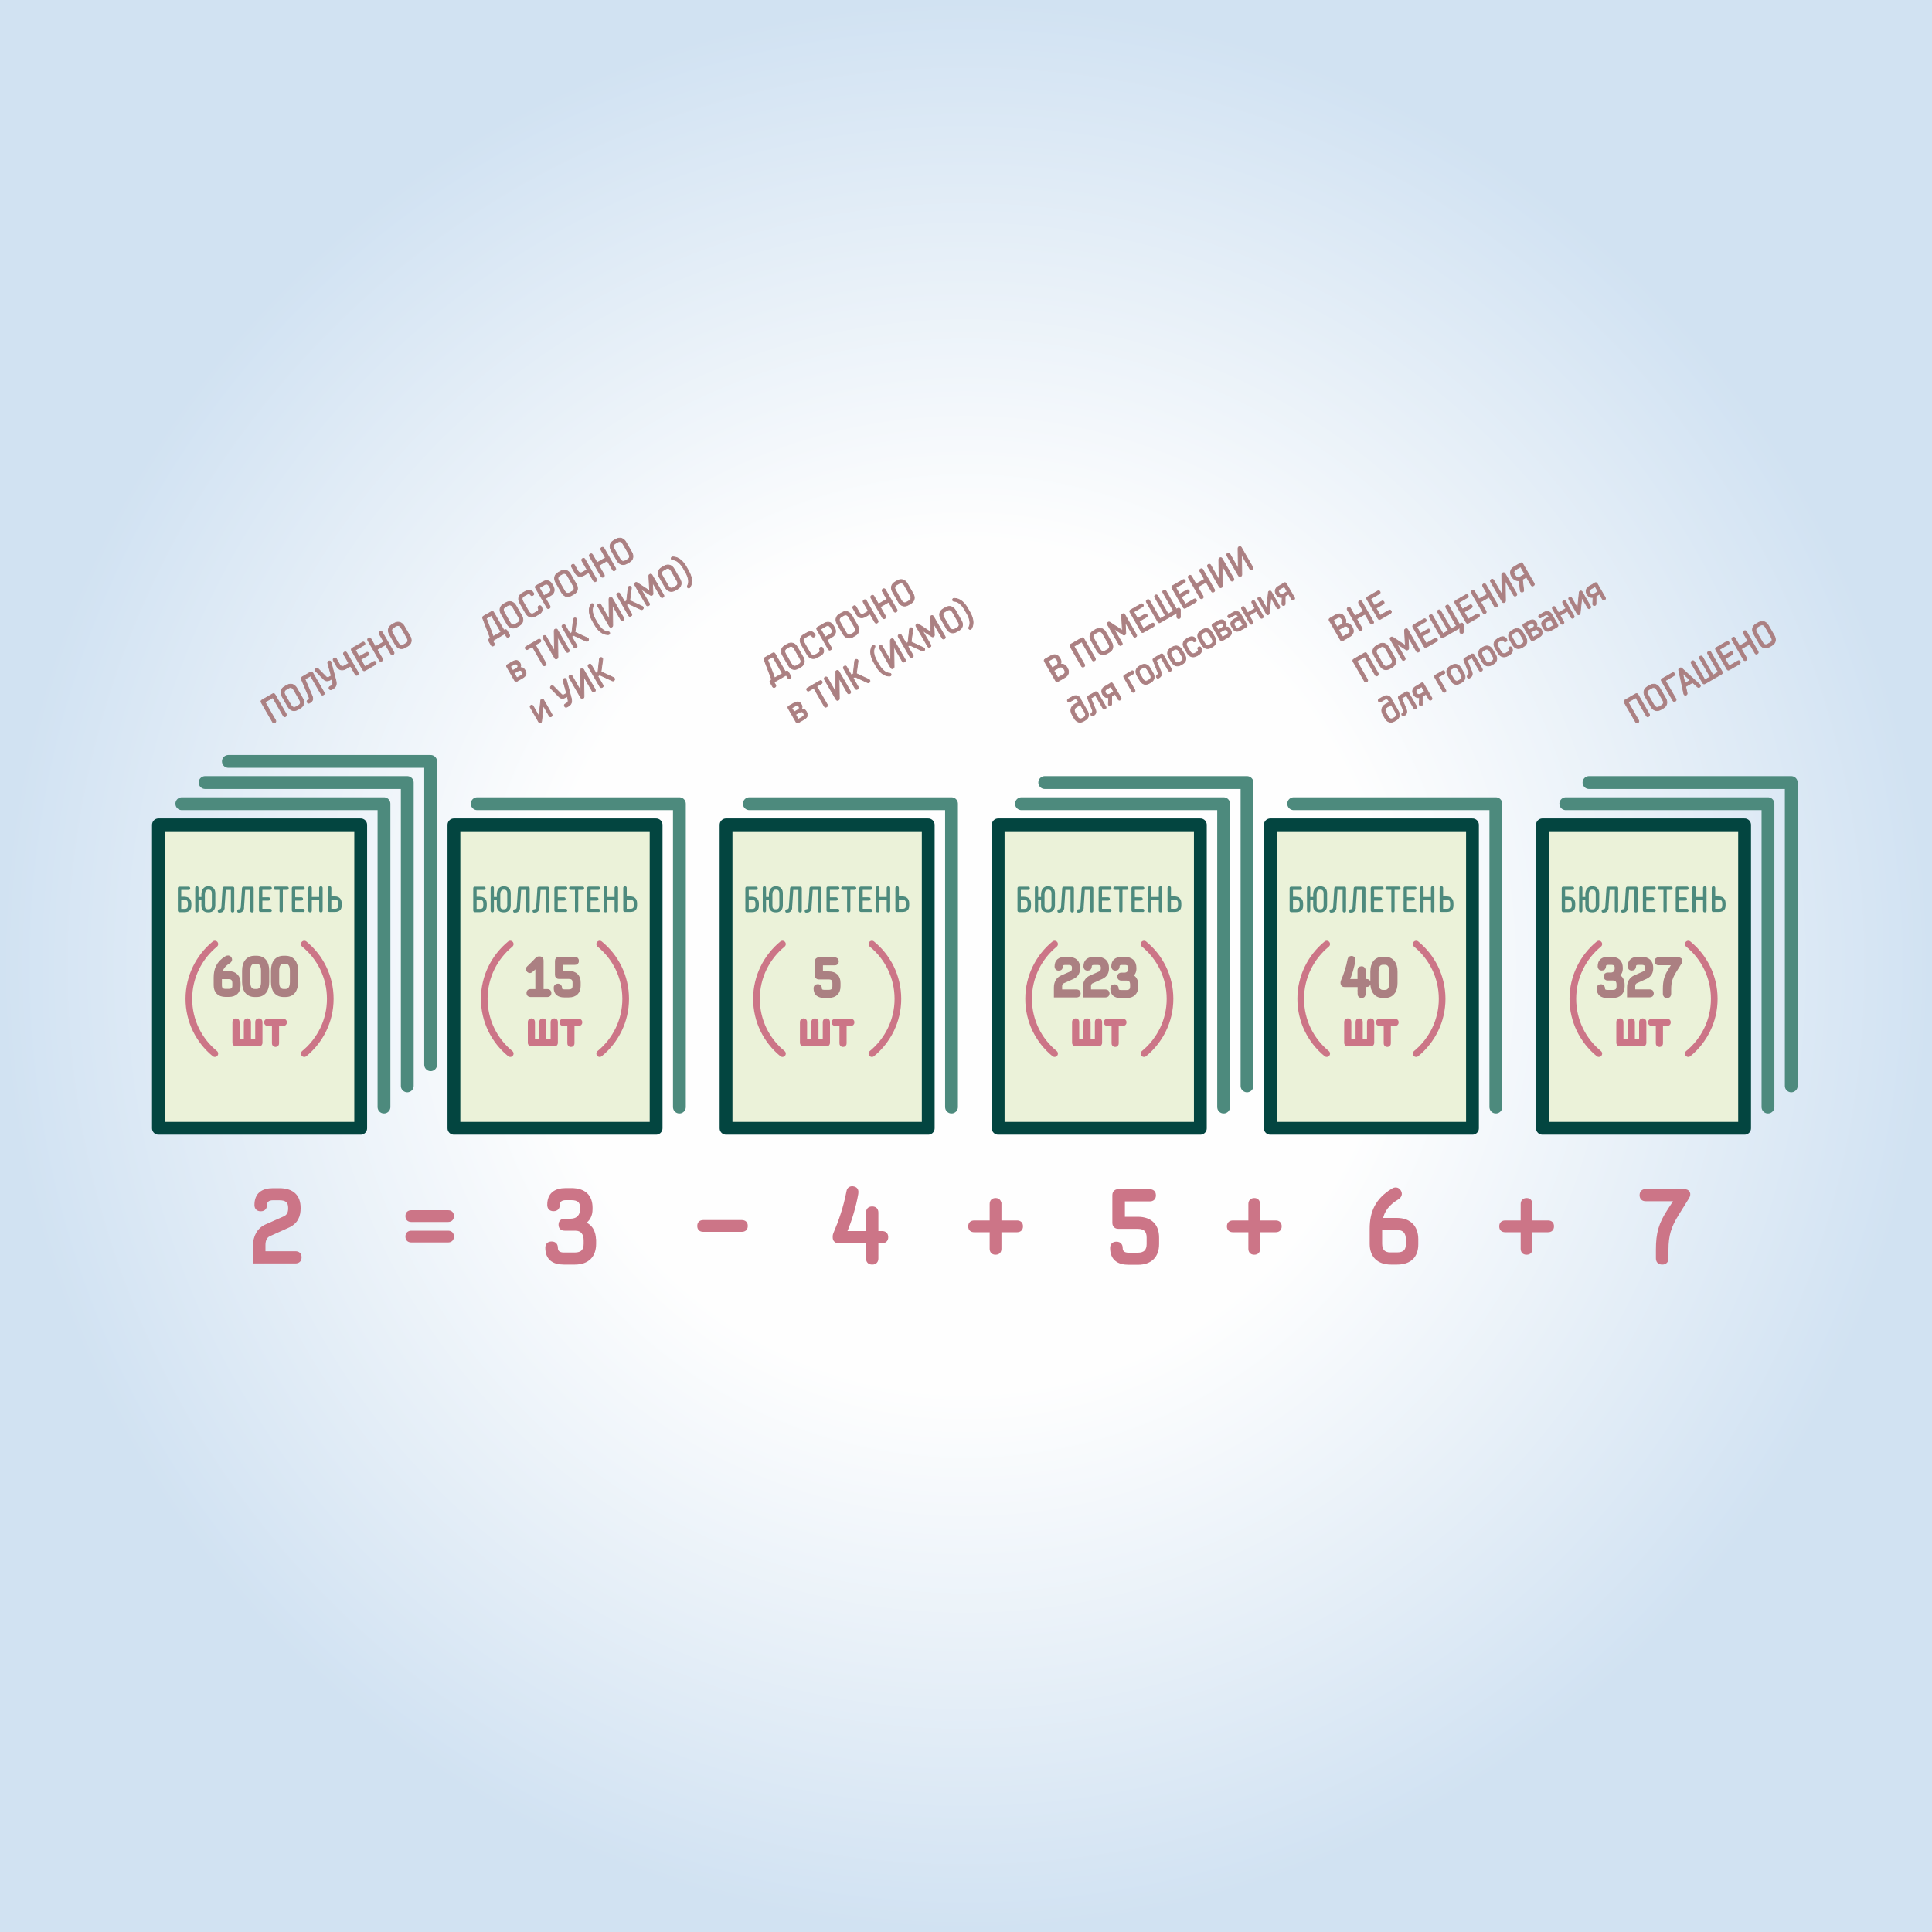 <?xml version="1.0" encoding="UTF-8"?>
<!DOCTYPE svg PUBLIC "-//W3C//DTD SVG 1.1//EN" "http://www.w3.org/Graphics/SVG/1.1/DTD/svg11.dtd">
<!-- Creator: CorelDRAW X6 -->
<svg xmlns="http://www.w3.org/2000/svg" xml:space="preserve" width="200mm" height="200mm" version="1.1" style="shape-rendering:geometricPrecision; text-rendering:geometricPrecision; image-rendering:optimizeQuality; fill-rule:evenodd; clip-rule:evenodd"
viewBox="0 0 20000 20000"
 xmlns:xlink="http://www.w3.org/1999/xlink">
 <rect x="0" y="0" width="20000" height="20000" fill="#333333" stroke="none"/>
 <defs>
  <style type="text/css">
   <![CDATA[
    .str5 {stroke:#AB8082;stroke-width:7.62}
    .str3 {stroke:#CC7587;stroke-width:30}
    .str2 {stroke:#AB8082;stroke-width:34.18}
    .str4 {stroke:#CC7587;stroke-width:68.92;stroke-linecap:round;stroke-linejoin:round}
    .str0 {stroke:#034540;stroke-width:132.61;stroke-linecap:round;stroke-linejoin:round}
    .str1 {stroke:#4D8A7D;stroke-width:132.61;stroke-linecap:round;stroke-linejoin:round}
    .fil2 {fill:none}
    .fil5 {fill:none;fill-rule:nonzero}
    .fil1 {fill:#EBF2D9}
    .fil6 {fill:#4D8A7D;fill-rule:nonzero}
    .fil3 {fill:#AB8082;fill-rule:nonzero}
    .fil4 {fill:#CC7587;fill-rule:nonzero}
    .fil0 {fill:url(#id0)}
   ]]>
  </style>
  <radialGradient id="id0" gradientUnits="userSpaceOnUse" cx="10000" cy="10000" r="10000" fx="10000" fy="10000">
   <stop offset="0" style="stop-color:#FEFEFE"/>
   <stop offset="0.439" style="stop-color:#FEFEFE"/>
   <stop offset="1" style="stop-color:#D1E2F2"/>
  </radialGradient>
 </defs>
 <g id="Layer_x0020_1">
  <g id="_908803824">
   <polygon class="fil0" points="0,0 20000,0 20000,20000 0,20000 "/>
   <polygon class="fil1 str0" points="10333,11680 12426,11680 12426,8539 10333,8539 "/>
   <polygon class="fil1 str0" points="4699,11680 6792,11680 6792,8539 4699,8539 "/>
   <path class="fil2 str1" d="M7033 11460c0,-1047 0,-2093 0,-3140 -698,0 -1396,0 -2093,0"/>
   <polygon class="fil1 str0" points="7516,11680 9609,11680 9609,8539 7516,8539 "/>
   <path class="fil2 str1" d="M9850 11460c0,-1047 0,-2093 0,-3140 -698,0 -1396,0 -2093,0"/>
   <path class="fil3 str2" d="M10977 10217c0,-25 9,-45 27,-53l100 -45c49,-22 60,-60 60,-97l0 -2c0,-63 -35,-97 -106,-97l-33 0c-56,0 -91,24 -91,82 0,14 7,26 26,26 19,0 26,-11 26,-26 0,-23 16,-33 40,-33l33 0c39,0 55,15 55,48l0 2c0,26 -8,41 -30,51l-93 41c-44,19 -64,60 -64,107l0 87 219 0c14,0 24,-7 24,-24 0,-17 -11,-24 -24,-24l-168 0 0 -43zm299 0c0,-25 9,-45 27,-53l100 -45c49,-22 60,-60 60,-97l0 -2c0,-63 -35,-97 -106,-97l-33 0c-56,0 -91,24 -91,82 0,14 7,26 26,26 19,0 26,-11 26,-26 0,-23 16,-33 40,-33l33 0c39,0 55,15 55,48l0 2c0,26 -8,41 -30,51l-93 41c-44,19 -64,60 -64,107l0 87 219 0c14,0 24,-7 24,-24 0,-17 -11,-24 -24,-24l-168 0 0 -43zm490 -23c0,-45 -19,-80 -59,-93 26,-15 40,-39 40,-74l0 -7c0,-63 -35,-97 -106,-97l-29 0c-56,0 -91,24 -91,82 0,14 7,26 26,26 19,0 26,-11 26,-26 0,-23 16,-33 40,-33l29 0c39,0 55,15 55,48l0 7c0,34 -20,59 -59,59l-31 0c-14,0 -24,7 -24,24 0,17 11,24 24,24l56 0c39,0 53,25 53,60l0 18c0,34 -16,54 -55,54l-58 0c-24,0 -40,-10 -40,-33 0,-14 -7,-26 -26,-26 -19,0 -26,11 -26,26 0,58 35,82 91,82l58 0c71,0 106,-40 106,-103l0 -18z"/>
   <path class="fil4 str3" d="M11371 10557c-16,0 -22,11 -22,23l0 195 -74 0 0 -195c0,-12 -6,-23 -22,-23 -16,0 -22,11 -22,23l0 195 -74 0 0 -195c0,-12 -6,-23 -22,-23 -16,0 -22,11 -22,23l0 214c0,12 6,23 22,23l237 0c16,0 22,-10 22,-23l0 -214c0,-12 -6,-23 -22,-23zm254 5l-162 0c-11,0 -22,5 -22,21 0,15 10,22 22,22l59 0 0 195c0,12 6,23 22,23 16,0 22,-11 22,-23l0 -195 59 0c11,0 22,-6 22,-22 0,-16 -10,-21 -22,-21z"/>
   <polyline class="fil5 str1" points="12909,11241 12909,8101 10815,8101 "/>
   <path class="fil5 str1" d="M12667 11460c0,-1047 0,-2093 0,-3140 -698,0 -1396,0 -2093,0"/>
   <path class="fil5 str4" d="M10917 10907c-164,-134 -269,-338 -269,-567 0,-228 105,-432 269,-567m926 0c164,134 269,338 269,567 0,228 -105,432 -269,567"/>
   <path class="fil3 str2" d="M8476 9928c-14,0 -24,7 -24,24l0 146c0,17 11,24 24,24l103 0c39,0 55,20 55,54l0 34c0,34 -16,54 -55,54l-48 0c-24,0 -40,-10 -40,-33 0,-14 -7,-26 -26,-26 -19,0 -26,11 -26,26 0,58 35,82 91,82l48 0c71,0 106,-40 106,-103l0 -34c0,-63 -35,-103 -106,-103l-76 0 0 -97 140 0c14,0 24,-7 24,-24 0,-17 -11,-24 -24,-24l-167 0z"/>
   <path class="fil4 str3" d="M8554 10557c-16,0 -22,11 -22,23l0 195 -74 0 0 -195c0,-12 -6,-23 -22,-23 -16,0 -22,11 -22,23l0 195 -74 0 0 -195c0,-12 -6,-23 -22,-23 -16,0 -22,11 -22,23l0 214c0,12 6,23 22,23l237 0c16,0 22,-10 22,-23l0 -214c0,-12 -6,-23 -22,-23zm254 5l-162 0c-11,0 -22,5 -22,21 0,15 10,22 22,22l59 0 0 195c0,12 6,23 22,23 16,0 22,-11 22,-23l0 -195 59 0c11,0 22,-6 22,-22 0,-16 -10,-21 -22,-21z"/>
   <path class="fil5 str4" d="M8100 10907c-164,-134 -269,-338 -269,-567 0,-228 105,-432 269,-567m926 0c164,134 269,338 269,567 0,228 -105,432 -269,567"/>
   <path class="fil3 str2" d="M5578 9918c-9,0 -15,4 -20,9 -27,29 -57,59 -88,88 -10,9 -14,21 -1,34 12,12 23,8 33,-1 20,-16 40,-37 57,-57l0 265 -68 0c-14,0 -24,7 -24,24 0,17 11,24 24,24l176 0c14,0 24,-7 24,-24 0,-17 -11,-24 -24,-24l-57 0 0 -312c0,-14 -4,-26 -23,-26l-9 0zm208 5c-14,0 -24,7 -24,24l0 146c0,17 11,24 24,24l103 0c39,0 55,20 55,54l0 34c0,34 -16,54 -55,54l-48 0c-24,0 -40,-10 -40,-33 0,-14 -7,-26 -26,-26 -19,0 -26,11 -26,26 0,58 35,82 91,82l48 0c71,0 106,-40 106,-103l0 -34c0,-63 -35,-103 -106,-103l-76 0 0 -97 140 0c14,0 24,-7 24,-24 0,-17 -11,-24 -24,-24l-167 0z"/>
   <path class="fil4 str3" d="M5737 10557c-16,0 -22,11 -22,23l0 195 -74 0 0 -195c0,-12 -6,-23 -22,-23 -16,0 -22,11 -22,23l0 195 -74 0 0 -195c0,-12 -6,-23 -22,-23 -16,0 -22,11 -22,23l0 214c0,12 6,23 22,23l237 0c16,0 22,-10 22,-23l0 -214c0,-12 -6,-23 -22,-23zm254 5l-162 0c-11,0 -22,5 -22,21 0,15 10,22 22,22l59 0 0 195c0,12 6,23 22,23 16,0 22,-11 22,-23l0 -195 59 0c11,0 22,-6 22,-22 0,-16 -10,-21 -22,-21z"/>
   <path class="fil5 str4" d="M5282 10907c-164,-134 -269,-338 -269,-567 0,-228 105,-432 269,-567m926 0c164,134 269,338 269,567 0,228 -105,432 -269,567"/>
   <polygon class="fil1 str0" points="1640,11680 3734,11680 3734,8539 1640,8539 "/>
   <polyline class="fil2 str1" points="4216,11241 4216,8101 2123,8101 "/>
   <path class="fil2 str1" d="M3975 11460c0,-1047 0,-2093 0,-3140 -698,0 -1396,0 -2093,0"/>
   <path class="fil3 str2" d="M2343 9913c-87,52 -114,121 -114,206l0 81c0,63 35,103 106,103l32 0c71,0 106,-38 106,-100l0 -27c0,-62 -35,-106 -106,-106l-83 0c8,-45 33,-81 87,-114 11,-7 20,-21 10,-36 -10,-15 -26,-14 -38,-7zm-8 341c-39,0 -55,-20 -55,-54l0 -81 87 0c39,0 55,22 55,57l0 27c0,34 -16,51 -55,51l-32 0zm239 -206c0,-54 20,-88 63,-88l19 0c43,0 63,33 63,88l0 119c0,54 -20,88 -63,88l-19 0c-43,0 -63,-33 -63,-88l0 -119zm196 0c0,-83 -39,-137 -114,-137l-19 0c-75,0 -114,53 -114,137l0 119c0,83 39,137 114,137l19 0c75,0 114,-53 114,-137l0 -119zm103 0c0,-54 20,-88 63,-88l19 0c43,0 63,33 63,88l0 119c0,54 -20,88 -63,88l-19 0c-43,0 -63,-33 -63,-88l0 -119zm196 0c0,-83 -39,-137 -114,-137l-19 0c-75,0 -114,53 -114,137l0 119c0,83 39,137 114,137l19 0c75,0 114,-53 114,-137l0 -119z"/>
   <path class="fil4 str3" d="M2679 10557c-16,0 -22,11 -22,23l0 195 -74 0 0 -195c0,-12 -6,-23 -22,-23 -16,0 -22,11 -22,23l0 195 -74 0 0 -195c0,-12 -6,-23 -22,-23 -16,0 -22,11 -22,23l0 214c0,12 6,23 22,23l237 0c16,0 22,-10 22,-23l0 -214c0,-12 -6,-23 -22,-23zm254 5l-162 0c-11,0 -22,5 -22,21 0,15 10,22 22,22l59 0 0 195c0,12 6,23 22,23 16,0 22,-11 22,-23l0 -195 59 0c11,0 22,-6 22,-22 0,-16 -10,-21 -22,-21z"/>
   <path class="fil5 str4" d="M2224 10907c-164,-134 -269,-338 -269,-567 0,-228 105,-432 269,-567m926 0c164,134 269,338 269,567 0,228 -105,432 -269,567"/>
   <path class="fil6" d="M1910 9283l-34 0 0 -70 76 0c9,0 17,-5 17,-17 0,-11 -8,-17 -17,-17l-94 0c-12,0 -17,7 -17,17l0 230c0,9 6,17 18,17l52 0c48,0 70,-25 70,-67l0 -22c0,-41 -22,-70 -70,-70zm35 92c0,23 -9,34 -35,34l-34 0 0 -94 34 0c26,0 35,14 35,37l0 23zm214 -200l-4 0c-50,0 -70,43 -70,84l0 27 -30 0 0 -94c0,-9 -4,-17 -17,-17 -12,0 -17,8 -17,17l0 236c0,9 5,17 17,17 12,0 17,-8 17,-17l0 -109 30 0 0 57c0,41 22,69 70,69l4 0c48,0 70,-32 70,-73l0 -124c0,-41 -22,-73 -70,-73zm34 198c0,23 -8,40 -34,40l-4 0c-26,0 -34,-12 -34,-35l0 -118c0,-23 7,-50 34,-50l4 0c26,0 34,16 34,40l0 124zm132 22c1,-8 12,-182 12,-182l53 0 0 216c0,9 5,17 18,17 12,0 17,-8 17,-17l0 -233c0,-9 -5,-17 -17,-17l-86 0c-12,0 -18,9 -18,17 0,0 -12,186 -12,190 0,5 -1,12 -3,16 -3,6 -9,11 -18,11 -9,0 -17,6 -17,18 0,13 8,17 17,17 27,0 43,-11 50,-30 3,-7 5,-15 5,-23zm201 0c1,-8 12,-182 12,-182l53 0 0 216c0,9 5,17 18,17 12,0 17,-8 17,-17l0 -233c0,-9 -5,-17 -17,-17l-86 0c-12,0 -18,9 -18,17 0,0 -12,186 -12,190 0,5 -1,12 -3,16 -3,6 -9,11 -18,11 -9,0 -17,6 -17,18 0,13 8,17 17,17 27,0 43,-11 50,-30 3,-7 5,-15 5,-23zm271 47c9,0 17,-5 17,-17 0,-11 -8,-17 -17,-17l-81 0 0 -85 64 0c9,0 17,-5 17,-17 0,-11 -8,-17 -17,-17l-64 0 0 -77 81 0c9,0 17,-5 17,-17 0,-11 -8,-17 -17,-17l-99 0c-12,0 -17,8 -17,17l0 229c0,9 5,17 17,17l99 0zm96 -14c0,9 5,17 17,17 12,0 18,-8 18,-17l0 -216 44 0c9,0 17,-5 17,-17 0,-11 -8,-17 -17,-17l-122 0c-9,0 -17,6 -17,17 0,12 8,17 17,17l44 0 0 216zm244 14c9,0 17,-5 17,-17 0,-11 -8,-17 -17,-17l-81 0 0 -85 64 0c9,0 17,-5 17,-17 0,-11 -8,-17 -17,-17l-64 0 0 -77 81 0c9,0 17,-5 17,-17 0,-11 -8,-17 -17,-17l-99 0c-12,0 -17,8 -17,17l0 229c0,9 5,17 17,17l99 0zm203 -250c0,-9 -6,-17 -18,-17 -12,0 -18,8 -18,17l0 94 -76 0 0 -94c0,-9 -5,-17 -18,-17 -12,0 -18,8 -18,17l0 236c0,9 6,17 18,17 12,0 18,-8 18,-17l0 -109 76 0 0 109c0,9 5,17 18,17 12,0 18,-8 18,-17l0 -236zm128 88l-38 0 0 -88c0,-9 -5,-17 -18,-17 -12,0 -18,8 -18,17l0 232c0,9 5,17 17,17l56 0c48,0 70,-25 70,-67l0 -23c0,-41 -22,-71 -70,-71zm-38 34l38 0c26,0 35,14 35,37l0 23c0,23 -9,34 -35,34l-38 0 0 -94z"/>
   <path class="fil6" d="M7785 9283l-34 0 0 -70 76 0c9,0 17,-5 17,-17 0,-11 -8,-17 -17,-17l-94 0c-12,0 -17,7 -17,17l0 230c0,9 6,17 18,17l52 0c48,0 70,-25 70,-67l0 -22c0,-41 -22,-70 -70,-70zm35 92c0,23 -9,34 -35,34l-34 0 0 -94 34 0c26,0 35,14 35,37l0 23zm214 -200l-4 0c-50,0 -70,43 -70,84l0 27 -30 0 0 -94c0,-9 -4,-17 -17,-17 -12,0 -17,8 -17,17l0 236c0,9 5,17 17,17 12,0 17,-8 17,-17l0 -109 30 0 0 57c0,41 22,69 70,69l4 0c48,0 70,-32 70,-73l0 -124c0,-41 -22,-73 -70,-73zm34 198c0,23 -8,40 -34,40l-4 0c-26,0 -34,-12 -34,-35l0 -118c0,-23 7,-50 34,-50l4 0c26,0 34,16 34,40l0 124zm132 22c1,-8 12,-182 12,-182l53 0 0 216c0,9 5,17 18,17 12,0 17,-8 17,-17l0 -233c0,-9 -5,-17 -17,-17l-86 0c-12,0 -18,9 -18,17 0,0 -12,186 -12,190 0,5 -1,12 -3,16 -3,6 -9,11 -18,11 -9,0 -17,6 -17,18 0,13 8,17 17,17 27,0 43,-11 50,-30 3,-7 5,-15 5,-23zm201 0c1,-8 12,-182 12,-182l53 0 0 216c0,9 5,17 18,17 12,0 17,-8 17,-17l0 -233c0,-9 -5,-17 -17,-17l-86 0c-12,0 -18,9 -18,17 0,0 -12,186 -12,190 0,5 -1,12 -3,16 -3,6 -9,11 -18,11 -9,0 -17,6 -17,18 0,13 8,17 17,17 27,0 43,-11 50,-30 3,-7 5,-15 5,-23zm271 47c9,0 17,-5 17,-17 0,-11 -8,-17 -17,-17l-81 0 0 -85 64 0c9,0 17,-5 17,-17 0,-11 -8,-17 -17,-17l-64 0 0 -77 81 0c9,0 17,-5 17,-17 0,-11 -8,-17 -17,-17l-99 0c-12,0 -17,8 -17,17l0 229c0,9 5,17 17,17l99 0zm96 -14c0,9 5,17 17,17 12,0 18,-8 18,-17l0 -216 44 0c9,0 17,-5 17,-17 0,-11 -8,-17 -17,-17l-122 0c-9,0 -17,6 -17,17 0,12 8,17 17,17l44 0 0 216zm244 14c9,0 17,-5 17,-17 0,-11 -8,-17 -17,-17l-81 0 0 -85 64 0c9,0 17,-5 17,-17 0,-11 -8,-17 -17,-17l-64 0 0 -77 81 0c9,0 17,-5 17,-17 0,-11 -8,-17 -17,-17l-99 0c-12,0 -17,8 -17,17l0 229c0,9 5,17 17,17l99 0zm203 -250c0,-9 -6,-17 -18,-17 -12,0 -18,8 -18,17l0 94 -76 0 0 -94c0,-9 -5,-17 -18,-17 -12,0 -18,8 -18,17l0 236c0,9 6,17 18,17 12,0 18,-8 18,-17l0 -109 76 0 0 109c0,9 5,17 18,17 12,0 18,-8 18,-17l0 -236zm128 88l-38 0 0 -88c0,-9 -5,-17 -18,-17 -12,0 -18,8 -18,17l0 232c0,9 5,17 17,17l56 0c48,0 70,-25 70,-67l0 -23c0,-41 -22,-71 -70,-71zm-38 34l38 0c26,0 35,14 35,37l0 23c0,23 -9,34 -35,34l-38 0 0 -94z"/>
   <path class="fil6" d="M10602 9283l-34 0 0 -70 76 0c9,0 17,-5 17,-17 0,-11 -8,-17 -17,-17l-94 0c-12,0 -17,7 -17,17l0 230c0,9 6,17 18,17l52 0c48,0 70,-25 70,-67l0 -22c0,-41 -22,-70 -70,-70zm35 92c0,23 -9,34 -35,34l-34 0 0 -94 34 0c26,0 35,14 35,37l0 23zm214 -200l-4 0c-50,0 -70,43 -70,84l0 27 -30 0 0 -94c0,-9 -4,-17 -17,-17 -12,0 -17,8 -17,17l0 236c0,9 5,17 17,17 12,0 17,-8 17,-17l0 -109 30 0 0 57c0,41 22,69 70,69l4 0c48,0 70,-32 70,-73l0 -124c0,-41 -22,-73 -70,-73zm34 198c0,23 -8,40 -34,40l-4 0c-26,0 -34,-12 -34,-35l0 -118c0,-23 7,-50 34,-50l4 0c26,0 34,16 34,40l0 124zm132 22c1,-8 12,-182 12,-182l53 0 0 216c0,9 5,17 18,17 12,0 17,-8 17,-17l0 -233c0,-9 -5,-17 -17,-17l-86 0c-12,0 -18,9 -18,17 0,0 -12,186 -12,190 0,5 -1,12 -3,16 -3,6 -9,11 -18,11 -9,0 -17,6 -17,18 0,13 8,17 17,17 27,0 43,-11 50,-30 3,-7 5,-15 5,-23zm201 0c1,-8 12,-182 12,-182l53 0 0 216c0,9 5,17 18,17 12,0 17,-8 17,-17l0 -233c0,-9 -5,-17 -17,-17l-86 0c-12,0 -18,9 -18,17 0,0 -12,186 -12,190 0,5 -1,12 -3,16 -3,6 -9,11 -18,11 -9,0 -17,6 -17,18 0,13 8,17 17,17 27,0 43,-11 50,-30 3,-7 5,-15 5,-23zm271 47c9,0 17,-5 17,-17 0,-11 -8,-17 -17,-17l-81 0 0 -85 64 0c9,0 17,-5 17,-17 0,-11 -8,-17 -17,-17l-64 0 0 -77 81 0c9,0 17,-5 17,-17 0,-11 -8,-17 -17,-17l-99 0c-12,0 -17,8 -17,17l0 229c0,9 5,17 17,17l99 0zm96 -14c0,9 5,17 17,17 12,0 18,-8 18,-17l0 -216 44 0c9,0 17,-5 17,-17 0,-11 -8,-17 -17,-17l-122 0c-9,0 -17,6 -17,17 0,12 8,17 17,17l44 0 0 216zm244 14c9,0 17,-5 17,-17 0,-11 -8,-17 -17,-17l-81 0 0 -85 64 0c9,0 17,-5 17,-17 0,-11 -8,-17 -17,-17l-64 0 0 -77 81 0c9,0 17,-5 17,-17 0,-11 -8,-17 -17,-17l-99 0c-12,0 -17,8 -17,17l0 229c0,9 5,17 17,17l99 0zm203 -250c0,-9 -6,-17 -18,-17 -12,0 -18,8 -18,17l0 94 -76 0 0 -94c0,-9 -5,-17 -18,-17 -12,0 -18,8 -18,17l0 236c0,9 6,17 18,17 12,0 18,-8 18,-17l0 -109 76 0 0 109c0,9 5,17 18,17 12,0 18,-8 18,-17l0 -236zm128 88l-38 0 0 -88c0,-9 -5,-17 -18,-17 -12,0 -18,8 -18,17l0 232c0,9 5,17 17,17l56 0c48,0 70,-25 70,-67l0 -23c0,-41 -22,-71 -70,-71zm-38 34l38 0c26,0 35,14 35,37l0 23c0,23 -9,34 -35,34l-38 0 0 -94z"/>
   <path class="fil6" d="M4968 9283l-34 0 0 -70 76 0c9,0 17,-5 17,-17 0,-11 -8,-17 -17,-17l-94 0c-12,0 -17,7 -17,17l0 230c0,9 6,17 18,17l52 0c48,0 70,-25 70,-67l0 -22c0,-41 -22,-70 -70,-70zm35 92c0,23 -9,34 -35,34l-34 0 0 -94 34 0c26,0 35,14 35,37l0 23zm214 -200l-4 0c-50,0 -70,43 -70,84l0 27 -30 0 0 -94c0,-9 -4,-17 -17,-17 -12,0 -17,8 -17,17l0 236c0,9 5,17 17,17 12,0 17,-8 17,-17l0 -109 30 0 0 57c0,41 22,69 70,69l4 0c48,0 70,-32 70,-73l0 -124c0,-41 -22,-73 -70,-73zm34 198c0,23 -8,40 -34,40l-4 0c-26,0 -34,-12 -34,-35l0 -118c0,-23 7,-50 34,-50l4 0c26,0 34,16 34,40l0 124zm132 22c1,-8 12,-182 12,-182l53 0 0 216c0,9 5,17 18,17 12,0 17,-8 17,-17l0 -233c0,-9 -5,-17 -17,-17l-86 0c-12,0 -18,9 -18,17 0,0 -12,186 -12,190 0,5 -1,12 -3,16 -3,6 -9,11 -18,11 -9,0 -17,6 -17,18 0,13 8,17 17,17 27,0 43,-11 50,-30 3,-7 5,-15 5,-23zm201 0c1,-8 12,-182 12,-182l53 0 0 216c0,9 5,17 18,17 12,0 17,-8 17,-17l0 -233c0,-9 -5,-17 -17,-17l-86 0c-12,0 -18,9 -18,17 0,0 -12,186 -12,190 0,5 -1,12 -3,16 -3,6 -9,11 -18,11 -9,0 -17,6 -17,18 0,13 8,17 17,17 27,0 43,-11 50,-30 3,-7 5,-15 5,-23zm271 47c9,0 17,-5 17,-17 0,-11 -8,-17 -17,-17l-81 0 0 -85 64 0c9,0 17,-5 17,-17 0,-11 -8,-17 -17,-17l-64 0 0 -77 81 0c9,0 17,-5 17,-17 0,-11 -8,-17 -17,-17l-99 0c-12,0 -17,8 -17,17l0 229c0,9 5,17 17,17l99 0zm96 -14c0,9 5,17 17,17 12,0 18,-8 18,-17l0 -216 44 0c9,0 17,-5 17,-17 0,-11 -8,-17 -17,-17l-122 0c-9,0 -17,6 -17,17 0,12 8,17 17,17l44 0 0 216zm244 14c9,0 17,-5 17,-17 0,-11 -8,-17 -17,-17l-81 0 0 -85 64 0c9,0 17,-5 17,-17 0,-11 -8,-17 -17,-17l-64 0 0 -77 81 0c9,0 17,-5 17,-17 0,-11 -8,-17 -17,-17l-99 0c-12,0 -17,8 -17,17l0 229c0,9 5,17 17,17l99 0zm203 -250c0,-9 -6,-17 -18,-17 -12,0 -18,8 -18,17l0 94 -76 0 0 -94c0,-9 -5,-17 -18,-17 -12,0 -18,8 -18,17l0 236c0,9 6,17 18,17 12,0 18,-8 18,-17l0 -109 76 0 0 109c0,9 5,17 18,17 12,0 18,-8 18,-17l0 -236zm128 88l-38 0 0 -88c0,-9 -5,-17 -18,-17 -12,0 -18,8 -18,17l0 232c0,9 5,17 17,17l56 0c48,0 70,-25 70,-67l0 -23c0,-41 -22,-71 -70,-71zm-38 34l38 0c26,0 35,14 35,37l0 23c0,23 -9,34 -35,34l-38 0 0 -94z"/>
   <path class="fil3 str5" d="M2824 7222l109 189c5,8 13,13 24,6 11,-6 11,-16 7,-24l-118 -204c-5,-8 -14,-12 -24,-6l-111 64c-11,6 -11,16 -7,24l118 204c5,8 14,12 24,6 11,-6 11,-16 7,-24l-109 -189 80 -46zm127 -29c-12,-20 -12,-41 11,-55l26 -15c23,-13 41,-2 53,18l61 106c12,20 12,41 -11,55l-26 15c-23,13 -41,2 -53,-18l-61 -106zm121 -70c-21,-36 -59,-54 -101,-30l-26 15c-42,24 -46,66 -25,102l61 106c21,36 59,54 101,30l26 -15c42,-24 46,-66 25,-102l-61 -106zm158 78c-9,-20 -73,-171 -73,-171l58 -33 109 189c5,8 13,13 25,6 11,-6 11,-16 6,-24l-118 -204c-5,-8 -13,-13 -24,-6l-86 50c-10,6 -11,15 -7,24 5,10 70,165 76,178 3,8 5,14 5,18 0,8 -4,13 -14,19 -8,5 -12,14 -6,24 6,11 16,11 24,6 29,-17 35,-33 32,-53 -1,-8 -3,-14 -7,-23zm176 -358c-12,3 -15,13 -13,22 0,0 20,72 36,131 -2,1 -13,7 -24,14 -12,7 -22,3 -28,-3 -14,-14 -84,-85 -84,-85 -6,-6 -16,-9 -25,0 -9,9 -7,19 -1,25 0,0 62,63 80,81 19,20 39,30 78,7 5,-3 10,-6 10,-6l1 -1c6,23 9,40 9,43 2,13 -8,24 -17,29l-13 7c-9,5 -12,14 -6,24 6,11 16,12 24,7l13 -7c22,-13 38,-31 35,-64 -2,-15 -2,-18 -7,-35 -4,-17 -47,-177 -47,-177 -2,-9 -9,-16 -22,-12zm180 77l42 -24 50 86c5,8 13,13 24,6 11,-6 11,-16 7,-24l-120 -207c-5,-8 -14,-12 -24,-6 -11,6 -11,16 -7,24l53 91c0,0 -33,19 -47,27 -19,11 -37,4 -46,-11 -8,-14 -36,-63 -36,-63 -5,-8 -13,-13 -24,-6 -11,6 -11,16 -7,24l34 60c20,35 51,53 101,24zm299 -42c8,-4 12,-13 6,-23 -6,-10 -16,-11 -23,-6l-90 52 -43 -74 75 -43c8,-4 12,-13 6,-23 -6,-10 -16,-11 -23,-6l-75 43 -39 -68 90 -52c8,-4 12,-13 6,-23 -6,-10 -15,-11 -23,-6l-106 61c-11,6 -11,16 -6,24l116 201c5,8 13,13 24,6l106 -61zm72 -334c-5,-8 -14,-12 -24,-6 -11,6 -11,16 -7,24l47 82 -87 50 -47 -82c-5,-8 -13,-13 -24,-6 -11,6 -11,16 -7,24l120 207c5,8 14,12 24,6 11,-6 11,-16 7,-24l-55 -95 87 -50 55 95c5,8 13,13 24,6 11,-6 11,-16 7,-24l-120 -207zm106 7c-12,-20 -12,-41 11,-55l26 -15c23,-13 41,-2 53,18l61 106c12,20 12,41 -11,55l-26 15c-23,13 -41,2 -53,-18l-61 -106zm121 -70c-21,-36 -59,-54 -101,-30l-26 15c-42,24 -46,66 -25,102l61 106c21,36 59,54 101,30l26 -15c42,-24 46,-66 25,-102l-61 -106z"/>
   <path class="fil3 str5" d="M5223 6520l-6 4 -107 -186c-5,-8 -13,-13 -24,-6l-80 46c-11,6 -11,16 -8,25l78 203 -10 6c-11,6 -11,16 -6,24l25 43c5,8 13,13 24,6 11,-6 12,-16 7,-24l-16 -28 126 -73 16 28c5,8 13,13 25,6 11,-6 11,-16 6,-24l-25 -43c-5,-8 -13,-13 -24,-6zm-126 43l-63 -162 53 -30 99 172 -81 46c-2,-10 -5,-17 -9,-25zm122 -225c-12,-20 -12,-41 11,-55l26 -15c23,-13 41,-2 53,18l61 106c12,20 12,41 -11,55l-26 15c-23,13 -41,2 -53,-18l-61 -106zm121 -70c-21,-36 -59,-54 -101,-30l-26 15c-42,24 -46,66 -25,102l61 106c21,36 59,54 101,30l26 -15c42,-24 46,-66 25,-102l-61 -106zm187 81c-23,13 -41,2 -53,-18l-61 -106c-12,-20 -12,-41 11,-55l34 -19c14,-8 25,-7 34,6 5,8 13,13 24,6 11,-6 12,-16 7,-24 -20,-34 -49,-37 -83,-18l-34 19c-42,24 -46,66 -25,102l61 106c21,36 59,54 101,30l34 -19c34,-19 46,-46 26,-80 -5,-8 -13,-13 -25,-6 -11,6 -10,16 -6,24 7,15 2,25 -12,33l-34 19zm103 -183l-47 -82 51 -30c23,-13 39,-7 50,13l10 17c12,20 10,40 -13,53l-51 30zm69 0c43,-25 47,-64 26,-101l-10 -17c-21,-37 -56,-49 -98,-24l-67 39c-11,6 -11,16 -6,24l118 204c5,8 13,13 24,6 11,-6 11,-16 7,-24l-45 -78 51 -30zm85 -154c-12,-20 -12,-41 11,-55l26 -15c23,-13 41,-2 53,18l61 106c12,20 12,41 -11,55l-26 15c-23,13 -41,2 -53,-18l-61 -106zm121 -70c-21,-36 -59,-54 -101,-30l-26 15c-42,24 -46,66 -25,102l61 106c21,36 59,54 101,30l26 -15c42,-24 46,-66 25,-102l-61 -106zm147 9l42 -24 50 86c5,8 13,13 24,6 11,-6 11,-16 7,-24l-120 -207c-5,-8 -14,-12 -24,-6 -11,6 -11,16 -7,24l53 91c0,0 -33,19 -47,27 -19,11 -37,4 -46,-11 -8,-14 -36,-63 -36,-63 -5,-8 -13,-13 -24,-6 -11,6 -11,16 -7,24l34 60c20,35 51,53 101,24zm200 -277c-5,-8 -14,-12 -24,-6 -11,6 -11,16 -7,24l47 82 -87 50 -47 -82c-5,-8 -13,-13 -24,-6 -11,6 -11,16 -7,24l120 207c5,8 14,12 24,6 11,-6 11,-16 7,-24l-55 -95 87 -50 55 95c5,8 13,13 24,6 11,-6 11,-16 7,-24l-120 -207zm106 7c-12,-20 -12,-41 11,-55l26 -15c23,-13 41,-2 53,18l61 106c12,20 12,41 -11,55l-26 15c-23,13 -41,2 -53,-18l-61 -106zm121 -70c-21,-36 -59,-54 -101,-30l-26 15c-42,24 -46,66 -25,102l61 106c21,36 59,54 101,30l26 -15c42,-24 46,-66 25,-102l-61 -106zm-1096 1302c9,-15 11,-30 0,-48l-2 -4c-17,-29 -43,-30 -76,-11l-52 30c-11,6 -11,15 -7,23l82 143c5,8 13,12 24,6l60 -35c30,-18 44,-42 25,-74l-5 -9c-12,-20 -28,-26 -50,-21zm-99 -13l32 -18c21,-12 33,-10 40,2l2 3c7,12 2,24 -12,32l-38 22 -24 -41zm122 56c9,15 4,27 -10,35l-45 26 -28 -49 40 -23c17,-10 32,-8 41,7l2 4zm238 -67c11,-6 11,-16 7,-24l-109 -189 48 -28c8,-4 12,-13 6,-23 -6,-10 -16,-11 -23,-6l-127 74c-8,4 -12,13 -6,23 6,11 16,11 23,6l48 -28 109 189c5,8 13,13 24,6zm216 -145c5,8 13,13 24,7 11,-6 11,-16 7,-24l-120 -207c-5,-8 -13,-13 -25,-6 -6,4 -9,8 -9,20l3 208 0 0c-3,-6 -7,-15 -12,-24l-75 -130c-5,-8 -13,-13 -24,-7 -11,6 -11,16 -7,24l120 207c5,8 13,13 25,6 6,-4 9,-8 9,-20l-3 -208 0 0c3,6 7,15 12,24l75 130zm221 -140l-129 -60 17 -126c2,-11 -3,-19 -13,-21 -12,-3 -20,6 -21,17l-15 134 -20 11 -49 -85c-5,-8 -13,-13 -24,-6 -11,6 -12,16 -7,24l120 207c5,8 13,13 25,6 11,-6 11,-16 6,-24l-53 -92 20 -12 129 60c8,4 18,3 24,-8 5,-12 0,-20 -9,-24zm82 -192c-28,-48 -41,-102 -21,-139 4,-8 5,-18 -5,-23 -10,-5 -17,1 -22,9 -30,53 -12,116 19,170l22 39c31,54 77,101 137,102 9,0 18,-3 19,-14 1,-12 -9,-16 -17,-16 -41,-1 -81,-40 -109,-88l-22 -39zm264 4c5,8 13,13 24,7 11,-6 11,-16 7,-24l-120 -207c-5,-8 -13,-13 -25,-6 -6,4 -9,8 -9,20l3 208 0 0c-3,-6 -7,-15 -12,-24l-75 -130c-5,-8 -13,-13 -24,-7 -11,6 -11,16 -7,24l120 207c5,8 13,13 25,6 6,-4 9,-8 9,-20l-3 -208 0 0c3,6 7,15 12,24l75 130zm221 -140l-129 -60 17 -126c2,-11 -3,-19 -13,-21 -12,-3 -20,6 -21,17l-15 134 -20 11 -49 -85c-5,-8 -13,-13 -24,-6 -11,6 -12,16 -7,24l120 207c5,8 13,13 25,6 11,-6 11,-16 6,-24l-53 -92 20 -12 129 60c8,4 18,3 24,-8 5,-12 0,-20 -9,-24zm80 -156c-6,-5 -12,-10 -19,-14l-110 -72c-10,-7 -15,-6 -22,-2 -11,6 -11,16 -6,24l120 207c5,8 13,13 24,6 11,-6 11,-16 6,-24l-74 -127c-5,-9 -10,-16 -14,-22l0 0 100 65c5,3 10,5 18,0 8,-5 9,-10 9,-16l-6 -119 0 0c3,6 7,15 12,24l74 127c5,8 13,13 24,6 11,-6 11,-16 6,-24l-120 -207c-5,-8 -13,-13 -24,-6 -7,4 -10,8 -9,20l7 131c0,8 1,16 3,23zm129 -161c-12,-20 -12,-41 11,-55l26 -15c23,-13 41,-2 53,18l61 106c12,20 12,41 -11,55l-26 15c-23,13 -41,2 -53,-18l-61 -106zm121 -70c-21,-36 -59,-54 -101,-30l-26 15c-42,24 -46,66 -25,102l61 106c21,36 59,54 101,30l26 -15c42,-24 46,-66 25,-102l-61 -106zm119 34c28,48 41,102 21,139 -4,8 -5,18 5,23 10,5 17,-1 22,-9 30,-53 12,-116 -19,-170l-22 -39c-31,-54 -77,-101 -137,-102 -9,0 -18,3 -19,14 -1,12 9,16 17,16 41,1 81,40 109,88l22 39zm-1492 1316c-5,3 -8,8 -8,17l-17 162c-3,-9 -6,-14 -11,-22 -7,-12 -50,-87 -50,-87 -5,-8 -13,-13 -23,-7 -10,6 -10,15 -5,23l85 148c5,8 12,13 22,8 7,-4 8,-11 9,-17l17 -162c3,9 6,14 11,22 7,12 50,87 50,87 5,8 13,13 22,7 11,-6 10,-16 6,-24l-85 -148c-5,-8 -12,-13 -22,-7zm237 -215c-12,3 -15,13 -13,22 0,0 20,72 36,131 -2,1 -13,7 -24,14 -12,7 -22,3 -28,-3 -14,-14 -84,-85 -84,-85 -6,-6 -16,-9 -25,0 -9,9 -7,19 -1,25 0,0 62,63 80,81 19,20 39,30 78,7 5,-3 10,-6 10,-6l1 -1c6,23 9,40 9,43 2,13 -8,24 -17,29l-13 7c-9,5 -12,14 -6,24 6,11 16,12 24,7l13 -7c22,-13 38,-31 35,-64 -2,-15 -2,-18 -7,-35 -4,-17 -47,-177 -47,-177 -2,-9 -9,-16 -22,-12zm288 130c5,8 13,13 24,7 11,-6 11,-16 7,-24l-120 -207c-5,-8 -13,-13 -25,-6 -6,4 -9,8 -9,20l3 208 0 0c-3,-6 -7,-15 -12,-24l-75 -130c-5,-8 -13,-13 -24,-7 -11,6 -11,16 -7,24l120 207c5,8 13,13 25,6 6,-4 9,-8 9,-20l-3 -208 0 0c3,6 7,15 12,24l75 130zm221 -140l-129 -60 17 -126c2,-11 -3,-19 -13,-21 -12,-3 -20,6 -21,17l-15 134 -20 11 -49 -85c-5,-8 -13,-13 -24,-6 -11,6 -12,16 -7,24l120 207c5,8 13,13 25,6 11,-6 11,-16 6,-24l-53 -92 20 -12 129 60c8,4 18,3 24,-8 5,-12 0,-20 -9,-24z"/>
   <path class="fil3 str5" d="M8136 6949l-6 4 -107 -186c-5,-8 -13,-13 -24,-6l-80 46c-11,6 -11,16 -8,25l78 203 -10 6c-11,6 -11,16 -6,24l25 43c5,8 13,13 24,6 11,-6 12,-16 7,-24l-16 -28 126 -73 16 28c5,8 13,13 25,6 11,-6 11,-16 6,-24l-25 -43c-5,-8 -13,-13 -24,-6zm-126 43l-63 -162 53 -30 99 172 -81 46c-2,-10 -5,-17 -9,-25zm122 -225c-12,-20 -12,-41 11,-55l26 -15c23,-13 41,-2 53,18l61 106c12,20 12,41 -11,55l-26 15c-23,13 -41,2 -53,-18l-61 -106zm121 -70c-21,-36 -59,-54 -101,-30l-26 15c-42,24 -46,66 -25,102l61 106c21,36 59,54 101,30l26 -15c42,-24 46,-66 25,-102l-61 -106zm187 81c-23,13 -41,2 -53,-18l-61 -106c-12,-20 -12,-41 11,-55l34 -19c14,-8 25,-7 34,6 5,8 13,13 24,6 11,-6 12,-16 7,-24 -20,-34 -49,-37 -82,-18l-34 19c-42,24 -46,66 -25,102l61 106c21,36 59,54 101,30l34 -19c34,-19 46,-46 26,-80 -5,-8 -13,-13 -25,-6 -11,6 -10,16 -6,24 7,15 2,25 -12,33l-34 19zm103 -183l-47 -82 51 -30c23,-13 39,-7 50,13l10 16c12,20 10,40 -13,53l-51 30zm69 0c43,-25 47,-64 26,-101l-10 -16c-21,-37 -56,-49 -98,-24l-67 39c-11,6 -11,16 -6,24l118 204c5,8 13,13 24,6 11,-6 11,-16 7,-24l-45 -78 51 -30zm85 -154c-12,-20 -12,-41 11,-55l26 -15c23,-13 41,-2 53,18l61 106c12,20 12,41 -11,55l-26 15c-23,13 -41,2 -53,-18l-61 -106zm121 -70c-21,-36 -59,-54 -101,-30l-26 15c-42,24 -46,66 -25,102l61 106c21,36 59,54 101,30l26 -15c42,-24 46,-66 25,-102l-61 -106zm147 9l42 -24 50 86c5,8 13,13 24,6 11,-6 11,-16 7,-24l-120 -207c-5,-8 -14,-12 -24,-6 -11,6 -11,16 -7,24l53 91c0,0 -33,19 -47,27 -19,11 -37,4 -46,-11 -8,-14 -36,-63 -36,-63 -5,-8 -13,-13 -24,-6 -11,6 -11,16 -7,24l34 60c20,35 51,53 101,24zm200 -277c-5,-8 -14,-12 -24,-6 -11,6 -11,16 -7,24l47 82 -87 50 -47 -82c-5,-8 -13,-13 -24,-6 -11,6 -11,16 -7,24l120 207c5,8 14,12 24,6 11,-6 11,-16 7,-24l-55 -95 87 -50 55 95c5,8 13,13 24,6 11,-6 11,-16 7,-24l-120 -207zm106 7c-12,-20 -12,-41 11,-55l26 -15c23,-13 41,-2 53,18l61 106c12,20 12,41 -11,55l-26 15c-23,13 -41,2 -53,-18l-61 -106zm121 -70c-21,-36 -59,-54 -101,-30l-26 15c-42,24 -46,66 -25,102l61 106c21,36 59,54 101,30l26 -15c42,-24 46,-66 25,-102l-61 -106zm-1096 1302c9,-15 11,-30 0,-48l-2 -4c-17,-29 -43,-30 -76,-11l-52 30c-11,6 -11,15 -7,23l82 143c5,8 13,12 24,6l60 -35c30,-18 44,-42 25,-74l-5 -9c-12,-20 -28,-26 -50,-21zm-99 -13l32 -18c21,-12 33,-10 40,2l2 3c7,12 2,24 -12,32l-38 22 -24 -41zm122 56c9,15 4,27 -10,35l-45 26 -28 -49 40 -23c17,-10 32,-8 41,7l2 4zm238 -67c11,-6 11,-16 7,-24l-109 -189 48 -28c8,-4 12,-13 6,-23 -6,-10 -16,-11 -23,-6l-127 74c-8,4 -12,13 -6,23 6,11 16,11 23,6l48 -28 109 189c5,8 13,13 24,6zm216 -145c5,8 13,13 24,7 11,-6 11,-16 7,-24l-120 -207c-5,-8 -13,-13 -25,-6 -6,4 -9,8 -9,20l3 208 0 0c-3,-6 -7,-15 -12,-24l-75 -130c-5,-8 -13,-13 -24,-7 -11,6 -11,16 -7,24l120 207c5,8 13,13 25,6 6,-4 9,-8 9,-20l-3 -208 0 0c3,6 7,15 12,24l75 130zm221 -140l-129 -60 17 -126c2,-11 -3,-19 -13,-21 -12,-3 -20,6 -21,17l-15 134 -20 11 -49 -85c-5,-8 -13,-13 -24,-6 -11,6 -12,16 -7,24l120 207c5,8 13,13 25,6 11,-6 11,-16 6,-24l-53 -92 20 -12 129 60c8,4 18,3 24,-8 5,-12 0,-20 -9,-24zm82 -192c-28,-48 -41,-102 -21,-139 4,-8 5,-18 -5,-23 -10,-5 -17,1 -22,9 -30,53 -12,116 19,170l22 39c31,54 77,101 137,102 9,0 18,-4 19,-14 1,-12 -9,-16 -17,-16 -41,-1 -81,-40 -109,-88l-22 -39zm264 4c5,8 13,13 24,7 11,-6 11,-16 7,-24l-120 -207c-5,-8 -13,-13 -25,-6 -6,4 -9,8 -9,20l3 208 0 0c-3,-6 -7,-15 -12,-24l-75 -130c-5,-8 -13,-13 -24,-7 -11,6 -11,16 -7,24l120 207c5,8 13,13 25,6 6,-4 9,-8 9,-20l-3 -208 0 0c3,6 7,15 12,24l75 130zm221 -140l-129 -60 17 -126c2,-11 -3,-19 -13,-21 -12,-3 -20,6 -21,17l-15 134 -20 11 -49 -85c-5,-8 -13,-13 -24,-6 -11,6 -12,16 -7,24l120 207c5,8 13,13 25,6 11,-6 11,-16 6,-24l-53 -92 20 -12 129 60c8,4 18,3 24,-8 5,-12 0,-20 -9,-24zm80 -156c-6,-5 -12,-10 -19,-14l-110 -72c-10,-7 -15,-6 -22,-2 -11,6 -11,16 -6,24l120 207c5,8 13,13 24,6 11,-6 11,-16 6,-24l-74 -127c-5,-9 -10,-16 -14,-22l0 0 100 65c5,3 10,5 18,0 8,-5 9,-10 9,-16l-6 -119 0 0c3,6 7,15 12,24l74 127c5,8 13,13 24,6 11,-6 11,-16 6,-24l-120 -207c-5,-8 -13,-13 -24,-6 -7,4 -10,8 -9,20l7 131c0,8 1,16 3,23zm129 -161c-12,-20 -12,-41 11,-55l26 -15c23,-13 41,-2 53,18l61 106c12,20 12,41 -11,55l-26 15c-23,13 -41,2 -53,-18l-61 -106zm121 -70c-21,-36 -59,-54 -101,-30l-26 15c-42,24 -46,66 -25,102l61 106c21,36 59,54 101,30l26 -15c42,-24 46,-66 25,-102l-61 -106zm119 34c28,48 41,102 21,139 -4,8 -5,18 5,23 10,5 17,-1 22,-9 30,-53 12,-116 -19,-170l-22 -39c-31,-54 -77,-101 -137,-102 -9,0 -18,3 -19,14 -1,12 9,16 17,16 41,1 81,40 109,88l22 39z"/>
   <path class="fil3 str5" d="M10909 6942l54 -31c23,-13 40,-3 52,17l4 7c11,20 9,36 -14,49l-54 31 -42 -73zm-17 -29l-40 -69 40 -23c22,-13 36,-10 48,9l5 8c11,20 10,39 -12,52l-40 23zm154 -3c-16,-27 -39,-39 -68,-33 9,-17 9,-36 -3,-57l-5 -8c-21,-37 -54,-45 -96,-21l-55 32c-11,6 -12,16 -7,24l116 201c5,8 13,13 25,6l69 -40c42,-24 49,-60 28,-97l-4 -7z"/>
   <path class="fil3 str5" d="M11198 6644l109 189c5,8 13,13 24,6 11,-6 11,-16 7,-24l-118 -204c-5,-8 -14,-12 -24,-6l-111 64c-11,6 -11,16 -7,24l118 204c5,8 14,12 24,6 11,-6 11,-16 7,-24l-109 -189 80 -46zm128 -30c-12,-20 -12,-41 11,-55l26 -15c23,-13 41,-2 53,18l61 106c12,20 12,41 -11,55l-26 15c-23,13 -41,2 -53,-18l-61 -106zm121 -70c-21,-36 -59,-54 -101,-30l-26 15c-42,24 -46,66 -25,102l61 106c21,36 59,54 101,30l26 -15c42,-24 46,-66 25,-102l-61 -106zm175 -14c-6,-5 -12,-10 -19,-14l-110 -72c-10,-7 -15,-6 -22,-2 -11,6 -11,16 -6,24l120 207c5,8 13,13 24,6 11,-6 11,-16 6,-24l-74 -127c-5,-9 -10,-16 -14,-22l0 0 100 65c5,3 10,5 18,0 8,-5 9,-10 9,-16l-6 -119 0 0c3,6 7,15 12,24l74 127c5,8 13,13 24,6 11,-6 11,-16 6,-24l-120 -207c-5,-8 -13,-13 -24,-6 -7,4 -10,8 -9,20l7 131c0,8 1,16 3,23zm321 -48c8,-4 12,-13 6,-23 -6,-10 -16,-11 -23,-6l-90 52 -43 -74 75 -43c8,-4 12,-13 6,-23 -6,-10 -16,-11 -23,-6l-75 43 -39 -68 90 -52c8,-4 12,-13 6,-23 -6,-10 -16,-11 -23,-6l-106 61c-11,6 -11,16 -6,24l116 201c5,8 13,13 24,6l106 -61zm223 -129c6,-3 12,-8 17,-11l0 43c0,4 1,7 3,10 3,6 14,12 25,6 6,-3 8,-10 8,-16l0 -73c0,-3 -1,-6 -3,-8 -6,-11 -15,-11 -23,-6l-14 8 -109 -189c-5,-8 -13,-13 -24,-6 -11,6 -12,16 -7,24l109 189 -55 32 -109 -189c-5,-8 -14,-12 -24,-6 -9,5 -10,16 -5,23l109 189 -55 32 -109 -189c-5,-8 -13,-13 -25,-6 -11,6 -11,16 -6,24l118 204c5,8 13,13 24,6l156 -90zm212 -122c8,-4 12,-13 6,-23 -6,-10 -15,-11 -23,-6l-90 52 -43 -74 75 -43c8,-4 12,-13 6,-23 -6,-10 -16,-11 -23,-6l-75 43 -39 -68 90 -52c8,-4 12,-13 6,-23 -6,-10 -16,-11 -23,-6l-106 61c-11,6 -11,16 -6,24l116 201c5,8 13,13 24,6l106 -61zm74 -335c-5,-8 -14,-12 -24,-6 -11,6 -11,16 -7,24l47 82 -87 50 -47 -82c-5,-8 -13,-13 -24,-6 -11,6 -11,16 -7,24l120 207c5,8 14,12 24,6 11,-6 11,-16 7,-24l-55 -95 87 -50 55 95c5,8 13,13 24,6 11,-6 11,-16 7,-24l-120 -207zm288 110c5,8 13,13 24,7 11,-6 11,-16 7,-24l-120 -207c-5,-8 -13,-13 -25,-6 -6,4 -9,8 -9,20l3 208 0 0c-3,-6 -7,-15 -12,-24l-75 -130c-5,-8 -13,-13 -24,-7 -11,6 -11,16 -7,24l120 207c5,8 13,13 25,6 6,-4 9,-8 9,-20l-3 -208 0 0c3,6 7,15 12,24l75 130zm199 -115c5,8 13,13 24,7 11,-6 11,-16 7,-24l-120 -207c-5,-8 -13,-13 -25,-6 -6,4 -9,8 -9,20l3 208 0 0c-3,-6 -7,-15 -12,-24l-75 -130c-5,-8 -13,-13 -24,-7 -11,6 -11,16 -7,24l120 207c5,8 13,13 25,6 6,-4 9,-8 9,-20l-3 -208 0 0c3,6 7,15 12,24l75 130z"/>
   <path class="fil3 str5" d="M11187 7234c-17,-30 -50,-43 -83,-24l-45 26c-8,5 -12,13 -7,23 6,10 15,10 23,6l43 -25c13,-7 28,-6 37,10l10 18 -41 23c-43,25 -47,68 -27,104l24 42c21,37 57,52 97,28l14 -8c39,-22 47,-59 24,-98l-72 -124zm42 141c12,20 12,40 -11,53l-14 8c-19,11 -38,6 -51,-17l-23 -40c-13,-22 -11,-46 13,-60l41 -23c0,0 41,72 46,80zm111 -213l-73 42c-10,6 -12,15 -8,25l49 121c5,11 2,25 -8,31 -7,4 -10,13 -5,22 5,9 14,11 23,6 24,-14 35,-35 21,-68l-47 -113 49 -28 76 131c5,8 13,13 24,7 11,-6 11,-15 6,-24l-83 -144c-5,-8 -13,-13 -24,-6zm157 -90l-62 36c-30,18 -38,50 -21,79l3 5c14,24 36,33 60,29l-3 69c0,8 6,15 17,15 12,0 17,-8 17,-17l0 -80 36 -21 30 52c5,8 13,13 23,7 11,-6 11,-16 6,-24l-84 -145c-5,-8 -13,-12 -24,-6zm32 89l-40 23c-20,12 -35,4 -43,-10l-2 -4c-7,-12 -5,-27 11,-36l44 -25 31 54 -1 -2zm186 -215l-74 43c-11,6 -11,16 -6,24l83 145c5,8 13,13 23,7 11,-6 11,-16 6,-24l-76 -131 60 -34c8,-4 12,-13 6,-23 -6,-11 -15,-10 -23,-5zm167 99c-22,13 -39,3 -51,-17l-30 -51c-12,-20 -11,-40 11,-53l14 -8c22,-13 39,-3 51,17l30 51c12,20 11,40 -11,53l-14 8zm30 20c41,-24 45,-62 24,-98l-30 -51c-21,-36 -56,-52 -97,-28l-14 8c-41,24 -45,62 -24,98l30 51c21,36 56,52 97,28l14 -8zm106 -294l-73 42c-10,6 -12,15 -8,25l49 121c5,11 2,25 -8,31 -7,4 -10,13 -5,22 5,9 14,11 23,6 24,-14 35,-35 21,-68l-47 -113 49 -28 76 131c5,8 13,13 24,7 11,-6 11,-15 6,-24l-83 -144c-5,-8 -13,-13 -24,-6zm192 84c-22,13 -39,3 -51,-17l-30 -51c-12,-20 -11,-40 11,-53l14 -8c22,-13 39,-3 51,17l30 51c12,20 11,40 -11,53l-14 8zm30 20c41,-24 45,-62 24,-98l-30 -51c-21,-36 -56,-52 -97,-28l-14 8c-41,24 -45,62 -24,98l30 51c21,36 56,52 97,28l14 -8zm132 -114c-22,13 -41,4 -53,-18l-31 -53c-11,-19 -9,-37 13,-50l16 -9c14,-8 26,-7 32,3 5,9 13,13 24,7 11,-6 11,-15 6,-24 -18,-30 -46,-33 -78,-14l-16 9c-41,24 -47,59 -26,95l31 53c22,37 58,53 100,29l15 -9c32,-19 44,-44 27,-75 -5,-9 -13,-13 -24,-7 -11,6 -11,15 -6,24 6,10 0,22 -13,29l-15 9zm150 -86c-22,13 -39,3 -51,-17l-30 -51c-12,-20 -11,-40 11,-53l14 -8c22,-13 39,-3 51,17l30 51c12,20 11,40 -11,53l-14 8zm30 20c41,-24 45,-62 24,-98l-30 -51c-21,-36 -56,-52 -97,-28l-14 8c-41,24 -45,62 -24,98l30 51c21,36 56,52 97,28l14 -8zm134 -203c9,-15 11,-30 0,-48l-2 -4c-17,-29 -43,-30 -76,-11l-52 30c-11,6 -11,15 -7,23l82 143c5,8 13,12 24,6l60 -35c30,-18 44,-42 25,-74l-5 -9c-12,-20 -28,-26 -50,-21zm-99 -13l32 -18c21,-12 33,-10 40,2l2 3c7,12 2,24 -12,32l-38 22 -24 -41zm122 56c9,15 4,27 -10,35l-45 26 -28 -49 40 -23c17,-10 32,-8 41,7l2 4zm10 -169c-8,5 -13,13 -7,22 6,10 15,10 23,5l43 -25c14,-8 27,-6 37,10l4 6 -46 27c-30,18 -42,43 -24,73l15 25c18,30 45,33 76,16l61 -35c11,-6 11,-16 6,-24l-61 -106c-17,-30 -49,-39 -82,-20l-43 25zm103 133c-14,8 -24,5 -30,-5l-14 -25c-6,-11 -3,-21 10,-29l46 -27 34 59 -46 27zm145 -280c-11,6 -11,16 -6,24l32 55 -77 45 -32 -55c-5,-8 -13,-13 -23,-7 -11,6 -11,16 -6,24l85 148c5,8 13,13 23,7 11,-6 11,-16 6,-24l-38 -65 77 -45 38 65c5,8 13,13 23,7 11,-6 11,-16 6,-24l-85 -148c-5,-8 -13,-13 -23,-7zm171 -99c-5,3 -8,8 -8,17l-17 162c-3,-9 -6,-14 -11,-22 -7,-12 -50,-87 -50,-87 -5,-8 -13,-13 -23,-7 -10,6 -10,15 -5,23l85 148c5,8 12,13 22,8 7,-4 8,-11 9,-17l17 -162c3,9 6,14 11,22 7,12 50,87 50,87 5,8 13,13 22,7 11,-6 10,-16 6,-24l-85 -148c-5,-8 -12,-13 -22,-7zm155 -85l-62 36c-30,18 -38,50 -21,79l3 5c14,24 36,33 60,29l-3 69c0,8 6,15 17,15 12,0 17,-8 17,-17l0 -80 36 -21 30 52c5,8 13,13 23,7 11,-6 11,-16 6,-24l-84 -145c-5,-8 -13,-12 -24,-6zm32 89l-40 23c-20,12 -35,4 -43,-10l-2 -4c-7,-12 -5,-27 11,-36l44 -25 31 54 -1 -2z"/>
   <path class="fil3 str5" d="M16934 7222l109 189c5,8 13,13 24,6 11,-6 11,-16 7,-24l-118 -204c-5,-8 -14,-12 -24,-6l-111 64c-11,6 -11,16 -7,24l118 204c5,8 14,12 24,6 11,-6 11,-16 7,-24l-109 -189 80 -46zm127 -29c-12,-20 -12,-41 11,-55l26 -15c23,-13 41,-2 53,18l61 106c12,20 12,41 -11,55l-26 15c-23,13 -41,2 -53,-18l-61 -106zm121 -70c-21,-36 -59,-54 -101,-30l-26 15c-42,24 -46,66 -25,102l61 106c21,36 59,54 101,30l26 -15c42,-24 46,-66 25,-102l-61 -106zm26 -99c-12,7 -13,17 -8,25l118 204c5,8 14,12 24,6 11,-6 11,-16 7,-24l-109 -189 88 -51c8,-4 12,-13 6,-23 -6,-10 -16,-11 -21,-7l-104 60zm313 41l52 47c7,6 17,7 25,-1 7,-8 6,-18 -1,-24l-186 -168c-7,-6 -13,-8 -22,-2l-2 1c-9,5 -11,12 -9,20l53 245c2,9 10,15 20,13 11,-2 16,-11 14,-21l-15 -68 72 -41zm-98 -76c-2,-9 -3,-13 -6,-22l0 0c6,7 9,10 16,16l64 59 -55 32 -19 -85zm263 -245c-11,6 -12,16 -7,24l109 189 -55 32 -109 -189c-5,-8 -14,-12 -24,-6 -9,5 -10,16 -5,23l109 189 -55 32 -109 -189c-5,-8 -13,-13 -25,-6 -11,6 -11,16 -6,24l118 204c5,8 13,13 24,6l171 -99c11,-6 11,-16 6,-24l-118 -204c-5,-8 -13,-13 -24,-6zm321 127c8,-4 12,-13 6,-23 -6,-10 -16,-11 -23,-6l-90 52 -43 -74 75 -43c8,-4 12,-13 6,-23 -6,-10 -16,-11 -23,-6l-75 43 -39 -68 90 -52c8,-4 12,-13 6,-23 -6,-10 -16,-11 -23,-6l-106 61c-11,6 -11,16 -6,24l116 201c5,8 13,13 24,6l106 -61zm72 -334c-5,-8 -14,-12 -24,-6 -11,6 -11,16 -7,24l47 82 -87 50 -47 -82c-5,-8 -13,-13 -24,-6 -11,6 -11,16 -7,24l120 207c5,8 14,12 24,6 11,-6 11,-16 7,-24l-55 -95 87 -50 55 95c5,8 13,13 24,6 11,-6 11,-16 7,-24l-120 -207zm106 7c-12,-20 -12,-41 11,-55l26 -15c23,-13 41,-2 53,18l61 106c12,20 12,41 -11,55l-26 15c-23,13 -41,2 -53,-18l-61 -106zm121 -70c-21,-36 -59,-54 -101,-30l-26 15c-42,24 -46,66 -25,102l61 106c21,36 59,54 101,30l26 -15c42,-24 46,-66 25,-102l-61 -106z"/>
   <polygon class="fil1 str0" points="15967,11680 18060,11680 18060,8539 15967,8539 "/>
   <polygon class="fil1 str0" points="13150,11680 15243,11680 15243,8539 13150,8539 "/>
   <path class="fil2 str1" d="M15485 11460c0,-1047 0,-2093 0,-3140 -698,0 -1396,0 -2093,0"/>
   <path class="fil3 str2" d="M16801 10193c0,-45 -19,-80 -59,-93 26,-15 40,-39 40,-74l0 -7c0,-63 -35,-97 -106,-97l-29 0c-56,0 -91,24 -91,82 0,14 7,26 26,26 19,0 26,-11 26,-26 0,-23 16,-33 40,-33l29 0c39,0 55,15 55,48l0 7c0,34 -20,59 -59,59l-31 0c-14,0 -24,7 -24,24 0,17 11,24 24,24l56 0c39,0 53,25 53,60l0 18c0,34 -16,54 -55,54l-58 0c-24,0 -40,-10 -40,-33 0,-14 -7,-26 -26,-26 -19,0 -26,11 -26,26 0,58 35,82 91,82l58 0c71,0 106,-40 106,-103l0 -18zm109 23c0,-25 9,-45 27,-53l100 -45c49,-22 60,-60 60,-97l0 -2c0,-63 -35,-97 -106,-97l-33 0c-56,0 -91,24 -91,82 0,14 7,26 26,26 19,0 26,-11 26,-26 0,-23 16,-33 40,-33l33 0c39,0 55,15 55,48l0 2c0,26 -8,41 -30,51l-93 41c-44,19 -64,60 -64,107l0 87 219 0c14,0 24,-7 24,-24 0,-17 -11,-24 -24,-24l-168 0 0 -43zm321 72c0,14 7,26 26,26 19,0 26,-11 26,-26l0 -46c0,-77 15,-124 53,-186l57 -91c14,-22 4,-38 -21,-38l-203 0c-14,0 -24,7 -24,24 0,17 11,24 24,24l160 0 -35 53c-49,75 -63,125 -63,212l0 46z"/>
   <path class="fil4 str3" d="M17005 10557c-16,0 -22,11 -22,23l0 195 -74 0 0 -195c0,-12 -6,-23 -22,-23 -16,0 -22,11 -22,23l0 195 -74 0 0 -195c0,-12 -6,-23 -22,-23 -16,0 -22,11 -22,23l0 214c0,12 6,23 22,23l237 0c16,0 22,-10 22,-23l0 -214c0,-12 -6,-23 -22,-23zm254 5l-162 0c-11,0 -22,5 -22,21 0,15 10,22 22,22l59 0 0 195c0,12 6,23 22,23 16,0 22,-11 22,-23l0 -195 59 0c11,0 22,-6 22,-22 0,-16 -10,-21 -22,-21z"/>
   <polyline class="fil5 str1" points="18543,11241 18543,8101 16449,8101 "/>
   <path class="fil5 str1" d="M18302 11460c0,-1047 0,-2093 0,-3140 -698,0 -1396,0 -2093,0"/>
   <path class="fil5 str4" d="M16551 10907c-164,-134 -269,-338 -269,-567 0,-228 105,-432 269,-567m926 0c164,134 269,338 269,567 0,228 -105,432 -269,567"/>
   <path class="fil3 str2" d="M14070 10288c0,14 7,26 25,26 19,0 25,-11 25,-26l0 -88 28 0c14,0 24,-7 24,-24 0,-17 -11,-24 -24,-24l-28 0 0 -106c0,-14 -7,-26 -25,-26 -19,0 -25,11 -25,26l0 106 -118 0c27,-62 50,-139 62,-206 2,-13 1,-27 -16,-32 -16,-4 -28,4 -31,18 -16,87 -42,161 -70,226 -3,8 -3,13 -3,19 0,17 11,24 24,24l153 0 0 88zm184 -230c0,-54 20,-88 63,-88l19 0c43,0 63,33 63,88l0 119c0,54 -20,88 -63,88l-19 0c-43,0 -63,-33 -63,-88l0 -119zm196 0c0,-83 -39,-137 -114,-137l-19 0c-75,0 -114,53 -114,137l0 119c0,83 39,137 114,137l19 0c75,0 114,-53 114,-137l0 -119z"/>
   <path class="fil4 str3" d="M14188 10557c-16,0 -22,11 -22,23l0 195 -74 0 0 -195c0,-12 -6,-23 -22,-23 -16,0 -22,11 -22,23l0 195 -74 0 0 -195c0,-12 -6,-23 -22,-23 -16,0 -22,11 -22,23l0 214c0,12 6,23 22,23l237 0c16,0 22,-10 22,-23l0 -214c0,-12 -6,-23 -22,-23zm254 5l-162 0c-11,0 -22,5 -22,21 0,15 10,22 22,22l59 0 0 195c0,12 6,23 22,23 16,0 22,-11 22,-23l0 -195 59 0c11,0 22,-6 22,-22 0,-16 -10,-21 -22,-21z"/>
   <path class="fil5 str4" d="M13734 10907c-164,-134 -269,-338 -269,-567 0,-228 105,-432 269,-567m926 0c164,134 269,338 269,567 0,228 -105,432 -269,567"/>
   <path class="fil6" d="M13419 9283l-34 0 0 -70 76 0c9,0 17,-5 17,-17 0,-11 -8,-17 -17,-17l-94 0c-12,0 -17,7 -17,17l0 230c0,9 6,17 18,17l52 0c48,0 70,-25 70,-67l0 -22c0,-41 -22,-70 -70,-70zm35 92c0,23 -9,34 -35,34l-34 0 0 -94 34 0c26,0 35,14 35,37l0 23zm214 -200l-4 0c-50,0 -70,43 -70,84l0 27 -30 0 0 -94c0,-9 -4,-17 -17,-17 -12,0 -17,8 -17,17l0 236c0,9 5,17 17,17 12,0 17,-8 17,-17l0 -109 30 0 0 57c0,41 22,69 70,69l4 0c48,0 70,-32 70,-73l0 -124c0,-41 -22,-73 -70,-73zm34 198c0,23 -8,40 -34,40l-4 0c-26,0 -34,-12 -34,-35l0 -118c0,-23 7,-50 34,-50l4 0c26,0 34,16 34,40l0 124zm132 22c1,-8 12,-182 12,-182l53 0 0 216c0,9 5,17 18,17 12,0 17,-8 17,-17l0 -233c0,-9 -5,-17 -17,-17l-86 0c-12,0 -18,9 -18,17 0,0 -12,186 -12,190 0,5 -1,12 -3,16 -3,6 -9,11 -18,11 -9,0 -17,6 -17,18 0,13 8,17 17,17 27,0 43,-11 50,-30 3,-7 5,-15 5,-23zm201 0c1,-8 12,-182 12,-182l53 0 0 216c0,9 5,17 18,17 12,0 17,-8 17,-17l0 -233c0,-9 -5,-17 -17,-17l-86 0c-12,0 -18,9 -18,17 0,0 -12,186 -12,190 0,5 -1,12 -3,16 -3,6 -9,11 -18,11 -9,0 -17,6 -17,18 0,13 8,17 17,17 27,0 43,-11 50,-30 3,-7 5,-15 5,-23zm271 47c9,0 17,-5 17,-17 0,-11 -8,-17 -17,-17l-81 0 0 -85 64 0c9,0 17,-5 17,-17 0,-11 -8,-17 -17,-17l-64 0 0 -77 81 0c9,0 17,-5 17,-17 0,-11 -8,-17 -17,-17l-99 0c-12,0 -17,8 -17,17l0 229c0,9 5,17 17,17l99 0zm96 -14c0,9 5,17 17,17 12,0 18,-8 18,-17l0 -216 44 0c9,0 17,-5 17,-17 0,-11 -8,-17 -17,-17l-122 0c-9,0 -17,6 -17,17 0,12 8,17 17,17l44 0 0 216zm244 14c9,0 17,-5 17,-17 0,-11 -8,-17 -17,-17l-81 0 0 -85 64 0c9,0 17,-5 17,-17 0,-11 -8,-17 -17,-17l-64 0 0 -77 81 0c9,0 17,-5 17,-17 0,-11 -8,-17 -17,-17l-99 0c-12,0 -17,8 -17,17l0 229c0,9 5,17 17,17l99 0zm203 -250c0,-9 -6,-17 -18,-17 -12,0 -18,8 -18,17l0 94 -76 0 0 -94c0,-9 -5,-17 -18,-17 -12,0 -18,8 -18,17l0 236c0,9 6,17 18,17 12,0 18,-8 18,-17l0 -109 76 0 0 109c0,9 5,17 18,17 12,0 18,-8 18,-17l0 -236zm128 88l-38 0 0 -88c0,-9 -5,-17 -18,-17 -12,0 -18,8 -18,17l0 232c0,9 5,17 17,17l56 0c48,0 70,-25 70,-67l0 -23c0,-41 -22,-71 -70,-71zm-38 34l38 0c26,0 35,14 35,37l0 23c0,23 -9,34 -35,34l-38 0 0 -94z"/>
   <path class="fil6" d="M16236 9283l-34 0 0 -70 76 0c9,0 17,-5 17,-17 0,-11 -8,-17 -17,-17l-94 0c-12,0 -17,7 -17,17l0 230c0,9 6,17 18,17l52 0c48,0 70,-25 70,-67l0 -22c0,-41 -22,-70 -70,-70zm35 92c0,23 -9,34 -35,34l-34 0 0 -94 34 0c26,0 35,14 35,37l0 23zm214 -200l-4 0c-50,0 -70,43 -70,84l0 27 -30 0 0 -94c0,-9 -4,-17 -17,-17 -12,0 -17,8 -17,17l0 236c0,9 5,17 17,17 12,0 17,-8 17,-17l0 -109 30 0 0 57c0,41 22,69 70,69l4 0c48,0 70,-32 70,-73l0 -124c0,-41 -22,-73 -70,-73zm34 198c0,23 -8,40 -34,40l-4 0c-26,0 -34,-12 -34,-35l0 -118c0,-23 7,-50 34,-50l4 0c26,0 34,16 34,40l0 124zm132 22c1,-8 12,-182 12,-182l53 0 0 216c0,9 5,17 18,17 12,0 17,-8 17,-17l0 -233c0,-9 -5,-17 -17,-17l-86 0c-12,0 -18,9 -18,17 0,0 -12,186 -12,190 0,5 -1,12 -3,16 -3,6 -9,11 -18,11 -9,0 -17,6 -17,18 0,13 8,17 17,17 27,0 43,-11 50,-30 3,-7 5,-15 5,-23zm201 0c1,-8 12,-182 12,-182l53 0 0 216c0,9 5,17 18,17 12,0 17,-8 17,-17l0 -233c0,-9 -5,-17 -17,-17l-86 0c-12,0 -18,9 -18,17 0,0 -12,186 -12,190 0,5 -1,12 -3,16 -3,6 -9,11 -18,11 -9,0 -17,6 -17,18 0,13 8,17 17,17 27,0 43,-11 50,-30 3,-7 5,-15 5,-23zm271 47c9,0 17,-5 17,-17 0,-11 -8,-17 -17,-17l-81 0 0 -85 64 0c9,0 17,-5 17,-17 0,-11 -8,-17 -17,-17l-64 0 0 -77 81 0c9,0 17,-5 17,-17 0,-11 -8,-17 -17,-17l-99 0c-12,0 -17,8 -17,17l0 229c0,9 5,17 17,17l99 0zm96 -14c0,9 5,17 17,17 12,0 18,-8 18,-17l0 -216 44 0c9,0 17,-5 17,-17 0,-11 -8,-17 -17,-17l-122 0c-9,0 -17,6 -17,17 0,12 8,17 17,17l44 0 0 216zm244 14c9,0 17,-5 17,-17 0,-11 -8,-17 -17,-17l-81 0 0 -85 64 0c9,0 17,-5 17,-17 0,-11 -8,-17 -17,-17l-64 0 0 -77 81 0c9,0 17,-5 17,-17 0,-11 -8,-17 -17,-17l-99 0c-12,0 -17,8 -17,17l0 229c0,9 5,17 17,17l99 0zm203 -250c0,-9 -6,-17 -18,-17 -12,0 -18,8 -18,17l0 94 -76 0 0 -94c0,-9 -5,-17 -18,-17 -12,0 -18,8 -18,17l0 236c0,9 6,17 18,17 12,0 18,-8 18,-17l0 -109 76 0 0 109c0,9 5,17 18,17 12,0 18,-8 18,-17l0 -236zm128 88l-38 0 0 -88c0,-9 -5,-17 -18,-17 -12,0 -18,8 -18,17l0 232c0,9 5,17 17,17l56 0c48,0 70,-25 70,-67l0 -23c0,-41 -22,-71 -70,-71zm-38 34l38 0c26,0 35,14 35,37l0 23c0,23 -9,34 -35,34l-38 0 0 -94z"/>
   <path class="fil3 str5" d="M13858 6519l54 -31c23,-13 40,-3 52,17l4 7c11,20 9,36 -14,49l-54 31 -42 -73zm-17 -29l-40 -69 40 -23c22,-13 36,-10 48,9l5 8c11,20 10,39 -12,52l-40 23zm154 -3c-16,-27 -39,-39 -68,-33 9,-17 9,-36 -3,-57l-5 -8c-21,-37 -54,-45 -96,-21l-55 32c-11,6 -12,16 -7,24l116 201c5,8 13,13 25,6l69 -40c42,-24 49,-60 28,-97l-4 -7zm102 -260c-5,-8 -14,-12 -24,-6 -11,6 -11,16 -7,24l47 82 -87 50 -47 -82c-5,-8 -13,-13 -24,-6 -11,6 -11,16 -7,24l120 207c5,8 14,12 24,6 11,-6 11,-16 7,-24l-55 -95 87 -50 55 95c5,8 13,13 24,6 11,-6 11,-16 7,-24l-120 -207zm298 120c8,-4 12,-13 6,-23 -6,-10 -16,-11 -23,-6l-90 52 -43 -74 75 -43c8,-4 12,-13 6,-23 -6,-10 -16,-11 -23,-6l-75 43 -39 -68 90 -52c8,-4 12,-13 6,-23 -6,-10 -16,-11 -23,-6l-106 61c-11,6 -11,16 -6,24l116 201c5,8 13,13 24,6l106 -61z"/>
   <path class="fil3 str5" d="M14127 6799l109 189c5,8 13,13 24,6 11,-6 11,-16 7,-24l-118 -204c-5,-8 -14,-12 -24,-6l-111 64c-11,6 -11,16 -7,24l118 204c5,8 14,12 24,6 11,-6 11,-16 7,-24l-109 -189 80 -46zm128 -30c-12,-20 -12,-41 11,-55l26 -15c23,-13 41,-2 53,18l61 106c12,20 12,41 -11,55l-26 15c-23,13 -41,2 -53,-18l-61 -106zm121 -70c-21,-36 -59,-54 -101,-30l-26 15c-42,24 -46,66 -25,102l61 106c21,36 59,54 101,30l26 -15c42,-24 46,-66 25,-102l-61 -106zm175 -14c-6,-5 -12,-10 -19,-14l-110 -72c-10,-7 -15,-6 -22,-2 -11,6 -11,16 -6,24l120 207c5,8 13,13 24,6 11,-6 11,-16 6,-24l-74 -127c-5,-9 -10,-16 -14,-22l0 0 100 65c5,3 10,5 18,0 8,-5 9,-10 9,-16l-6 -119 0 0c3,6 7,15 12,24l74 127c5,8 13,13 24,6 11,-6 11,-16 6,-24l-120 -207c-5,-8 -13,-13 -24,-6 -7,4 -10,8 -9,20l7 131c0,8 1,16 3,23zm321 -48c8,-4 12,-13 6,-23 -6,-10 -16,-11 -23,-6l-90 52 -43 -74 75 -43c8,-4 12,-13 6,-23 -6,-10 -16,-11 -23,-6l-75 43 -39 -68 90 -52c8,-4 12,-13 6,-23 -6,-10 -15,-11 -23,-6l-106 61c-11,6 -11,16 -6,24l116 201c5,8 13,13 24,6l106 -61zm223 -129c6,-3 12,-8 17,-11l0 43c0,4 1,7 3,10 3,6 14,12 25,6 6,-3 8,-10 8,-16l0 -73c0,-3 -1,-6 -3,-8 -6,-11 -16,-11 -23,-6l-14 8 -109 -189c-5,-8 -13,-13 -24,-6 -11,6 -12,16 -7,24l109 189 -55 32 -109 -189c-5,-8 -14,-12 -24,-6 -9,5 -10,16 -5,23l109 189 -55 32 -109 -189c-5,-8 -13,-13 -25,-6 -11,6 -11,16 -6,24l118 204c5,8 13,13 24,6l156 -90zm212 -122c8,-4 12,-13 6,-23 -6,-10 -15,-11 -23,-6l-90 52 -43 -74 75 -43c8,-4 12,-13 6,-23 -6,-10 -16,-11 -23,-6l-75 43 -39 -68 90 -52c8,-4 12,-13 6,-23 -6,-10 -16,-11 -23,-6l-106 61c-11,6 -11,16 -6,24l116 201c5,8 13,13 24,6l106 -61zm74 -335c-5,-8 -14,-12 -24,-6 -11,6 -11,16 -7,24l47 82 -87 50 -47 -82c-5,-8 -13,-13 -24,-6 -11,6 -11,16 -7,24l120 207c5,8 14,12 24,6 11,-6 11,-16 7,-24l-55 -95 87 -50 55 95c5,8 13,13 24,6 11,-6 11,-16 7,-24l-120 -207zm288 110c5,8 13,13 24,7 11,-6 11,-16 7,-24l-120 -207c-5,-8 -13,-13 -25,-6 -6,4 -9,8 -9,20l3 208 0 0c-3,-6 -7,-15 -12,-24l-75 -130c-5,-8 -13,-13 -24,-7 -11,6 -11,16 -7,24l120 207c5,8 13,13 25,6 6,-4 9,-8 9,-20l-3 -208 0 0c3,6 7,15 12,24l75 130zm-17 -189c14,24 43,43 75,39 0,5 0,10 2,21 0,0 8,73 9,82 1,9 8,16 20,15 13,-2 16,-11 15,-20 -1,-10 -13,-111 -13,-111l42 -24 48 83c5,8 13,13 24,6 11,-6 11,-16 7,-24l-118 -204c-5,-8 -13,-13 -24,-6l-63 37c-42,24 -49,63 -29,98l5 9zm84 0c-23,13 -41,2 -53,-18l-5 -9c-10,-18 -9,-36 15,-50l48 -28 44 77 -49 28z"/>
   <path class="fil3 str5" d="M14405 7234c-17,-30 -50,-43 -83,-24l-45 26c-8,5 -12,13 -7,23 6,10 15,10 23,6l43 -25c13,-7 28,-6 37,10l10 18 -41 23c-43,25 -47,68 -27,104l24 42c21,37 57,52 97,28l14 -8c39,-22 47,-59 24,-98l-72 -124zm42 141c12,20 12,40 -11,53l-14 8c-19,11 -38,6 -51,-17l-23 -40c-13,-22 -11,-46 13,-60l41 -23c0,0 41,72 46,80zm111 -213l-73 42c-10,6 -12,15 -8,25l49 121c5,11 2,25 -8,31 -7,4 -10,13 -5,22 5,9 14,11 23,6 24,-14 35,-35 21,-68l-47 -113 49 -28 76 131c5,8 13,13 24,7 11,-6 11,-16 6,-24l-83 -144c-5,-8 -13,-13 -24,-6zm157 -90l-62 36c-30,18 -38,50 -21,79l3 5c14,24 36,33 60,29l-3 69c0,8 6,15 17,15 12,0 17,-8 17,-17l0 -80 36 -21 30 52c5,8 13,13 23,7 11,-6 11,-16 6,-24l-84 -145c-5,-8 -13,-12 -24,-6zm32 89l-40 23c-20,12 -35,4 -43,-10l-2 -4c-7,-12 -5,-27 11,-36l44 -25 31 54 -1 -2zm186 -215l-74 43c-11,6 -11,16 -6,24l83 145c5,8 13,13 23,7 11,-6 11,-16 6,-24l-76 -131 60 -34c8,-4 12,-13 6,-23 -6,-11 -15,-10 -23,-5zm167 99c-22,13 -39,3 -51,-17l-30 -51c-12,-20 -11,-40 11,-53l14 -8c22,-13 39,-3 51,17l30 51c12,20 11,40 -11,53l-14 8zm30 20c41,-24 45,-62 24,-98l-30 -51c-21,-36 -56,-52 -97,-28l-14 8c-41,24 -45,62 -24,98l30 51c21,36 56,52 97,28l14 -8zm106 -294l-73 42c-10,6 -12,15 -8,25l49 121c5,11 2,25 -8,31 -7,4 -10,13 -5,22 5,9 14,11 23,6 24,-14 35,-35 21,-68l-47 -113 49 -28 76 131c5,8 13,13 24,7 11,-6 11,-16 6,-24l-83 -144c-5,-8 -13,-13 -24,-6zm192 84c-22,13 -39,3 -51,-17l-30 -51c-12,-20 -11,-40 11,-53l14 -8c22,-13 39,-3 51,17l30 51c12,20 11,40 -11,53l-14 8zm30 20c41,-24 45,-62 24,-98l-30 -51c-21,-36 -56,-52 -97,-28l-14 8c-41,24 -45,62 -24,98l30 51c21,36 56,52 97,28l14 -8zm132 -114c-22,13 -41,3 -53,-18l-31 -53c-11,-19 -9,-37 13,-50l16 -9c14,-8 26,-7 32,3 5,9 13,13 24,7 11,-6 11,-15 6,-24 -18,-30 -46,-33 -78,-14l-16 9c-41,24 -47,59 -26,95l31 53c22,37 58,53 100,29l15 -9c32,-19 44,-44 27,-75 -5,-9 -13,-13 -24,-7 -11,6 -11,15 -6,24 6,10 0,22 -13,29l-15 9zm150 -86c-22,13 -39,3 -51,-17l-30 -51c-12,-20 -11,-40 11,-53l14 -8c22,-13 39,-3 51,17l30 51c12,20 11,40 -11,53l-14 8zm30 20c41,-24 45,-62 24,-98l-30 -51c-21,-36 -56,-52 -97,-28l-14 8c-41,24 -45,62 -24,98l30 51c21,36 56,52 97,28l14 -8zm134 -203c9,-15 11,-30 0,-48l-2 -4c-17,-29 -43,-30 -76,-11l-52 30c-11,6 -11,15 -7,23l82 143c5,8 13,12 24,6l60 -35c30,-18 44,-42 25,-74l-5 -9c-12,-20 -28,-26 -50,-21zm-99 -13l32 -18c21,-12 33,-10 40,2l2 3c7,12 2,24 -12,32l-38 22 -24 -41zm122 56c9,15 4,27 -10,35l-45 26 -28 -49 40 -23c17,-10 32,-8 41,7l2 4zm10 -169c-8,5 -13,13 -7,22 6,10 15,10 23,5l43 -25c14,-8 27,-6 37,10l4 6 -46 27c-30,18 -42,43 -24,73l15 25c18,30 45,33 76,16l61 -35c11,-6 11,-16 6,-24l-61 -106c-17,-30 -49,-39 -82,-20l-43 25zm103 133c-14,8 -24,5 -30,-5l-14 -25c-6,-11 -3,-21 10,-29l46 -27 34 59 -46 27zm145 -280c-11,6 -11,16 -6,24l32 55 -77 45 -32 -55c-5,-8 -13,-13 -23,-7 -11,6 -11,16 -6,24l85 148c5,8 13,13 23,7 11,-6 11,-16 6,-24l-38 -65 77 -45 38 65c5,8 13,13 23,7 11,-6 11,-16 6,-24l-85 -148c-5,-8 -13,-13 -23,-7zm171 -99c-5,3 -8,8 -8,17l-17 162c-3,-9 -6,-14 -11,-22 -7,-12 -50,-87 -50,-87 -5,-8 -13,-13 -23,-7 -10,6 -10,15 -5,23l85 148c5,8 12,13 22,8 7,-4 8,-11 9,-17l17 -162c3,9 6,14 11,22 7,12 50,87 50,87 5,8 13,13 22,7 11,-6 10,-16 6,-24l-85 -148c-5,-8 -12,-13 -22,-7zm155 -85l-62 36c-30,18 -38,50 -21,79l3 5c14,24 36,33 60,29l-3 69c0,8 6,15 17,15 12,0 17,-8 17,-17l0 -80 36 -21 30 52c5,8 13,13 23,7 11,-6 11,-16 6,-24l-84 -145c-5,-8 -13,-12 -24,-6zm32 89l-40 23c-20,12 -35,4 -43,-10l-2 -4c-7,-12 -5,-27 11,-36l44 -25 31 54 -1 -2z"/>
   <path class="fil4 str3" d="M2733 12887c0,-49 18,-87 53,-103l195 -88c95,-42 116,-116 116,-188l0 -4c0,-122 -69,-189 -206,-189l-65 0c-109,0 -177,47 -177,159 0,28 14,50 50,50 36,0 50,-22 50,-50 0,-44 31,-64 77,-64l65 0c75,0 107,29 107,94l0 4c0,50 -16,80 -58,99l-181 80c-85,36 -125,116 -125,208l0 169 425 0c26,0 48,-14 48,-48 0,-34 -21,-48 -48,-48l-326 0 0 -84z"/>
   <path class="fil4 str3" d="M4637 12635c26,0 47,-13 47,-46 0,-33 -20,-46 -47,-46l-378 0c-26,0 -47,13 -47,46 0,33 20,46 47,46l378 0zm0 212c26,0 47,-13 47,-46 0,-33 -20,-46 -47,-46l-378 0c-26,0 -47,13 -47,46 0,33 20,46 47,46l378 0z"/>
   <path class="fil4 str3" d="M6155 12841c0,-88 -36,-156 -114,-180 50,-29 78,-75 78,-144l0 -14c0,-122 -69,-189 -206,-189l-56 0c-109,0 -177,47 -177,159 0,28 14,50 50,50 36,0 50,-22 50,-50 0,-44 31,-64 77,-64l56 0c75,0 107,29 107,94l0 14c0,67 -39,114 -115,114l-60 0c-26,0 -48,13 -48,47 0,34 21,47 48,47l108 0c75,0 104,49 104,116l0 35c0,67 -32,105 -107,105l-113 0c-47,0 -77,-19 -77,-64 0,-28 -14,-50 -50,-50 -36,0 -50,22 -50,50 0,112 68,159 177,159l113 0c138,0 206,-78 206,-200l0 -35z"/>
   <path class="fil4 str3" d="M7679 12737c26,0 47,-13 47,-46 0,-33 -20,-46 -47,-46l-399 0c-26,0 -47,13 -47,46 0,33 20,46 47,46l399 0z"/>
   <path class="fil4 str3" d="M8980 13026c0,28 13,50 49,50 36,0 49,-22 49,-50l0 -171 54 0c26,0 48,-14 48,-48 0,-34 -21,-48 -48,-48l-54 0 0 -205c0,-28 -13,-50 -49,-50 -36,0 -49,22 -49,50l0 205 -230 0c53,-121 97,-270 120,-401 4,-25 2,-53 -32,-61 -32,-8 -55,7 -60,35 -32,169 -83,313 -137,439 -6,15 -6,25 -6,37 0,34 21,47 48,47l297 0 0 171z"/>
   <path class="fil4 str3" d="M10351 12464c0,-26 -13,-47 -44,-47 -33,0 -47,20 -47,47l0 185 -175 0c-26,0 -47,13 -47,46 0,33 20,46 47,46l175 0 0 186c0,26 13,47 46,47 33,0 46,-20 46,-47l0 -186 176 0c26,0 47,-13 47,-46 0,-33 -20,-46 -47,-46l-176 0 0 -185z"/>
   <path class="fil4 str3" d="M11578 12325c-26,0 -48,14 -48,48l0 285c0,34 21,48 48,48l200 0c75,0 107,38 107,105l0 67c0,67 -32,105 -107,105l-94 0c-47,0 -77,-19 -77,-64 0,-28 -14,-50 -50,-50 -36,0 -50,22 -50,50 0,112 68,159 177,159l94 0c138,0 206,-78 206,-200l0 -67c0,-122 -69,-200 -206,-200l-148 0 0 -189 273 0c26,0 48,-14 48,-48 0,-34 -21,-48 -48,-48l-325 0z"/>
   <path class="fil4 str3" d="M13029 12464c0,-26 -13,-47 -44,-47 -33,0 -47,20 -47,47l0 185 -175 0c-26,0 -47,13 -47,46 0,33 20,46 47,46l175 0 0 186c0,26 13,47 46,47 33,0 46,-20 46,-47l0 -186 176 0c26,0 47,-13 47,-46 0,-33 -20,-46 -47,-46l-176 0 0 -185z"/>
   <path class="fil4 str3" d="M14416 12318c-168,101 -222,235 -222,401l0 157c0,122 69,200 206,200l61 0c138,0 206,-73 206,-195l0 -53c0,-121 -69,-205 -206,-205l-161 0c15,-87 64,-157 169,-221 22,-14 39,-40 19,-71 -19,-30 -50,-28 -73,-13zm-16 663c-75,0 -107,-38 -107,-105l0 -158 168 0c75,0 107,42 107,110l0 53c0,67 -32,99 -107,99l-61 0z"/>
   <path class="fil4 str3" d="M15848 12464c0,-26 -13,-47 -44,-47 -33,0 -47,20 -47,47l0 185 -175 0c-26,0 -47,13 -47,46 0,33 20,46 47,46l175 0 0 186c0,26 13,47 46,47 33,0 46,-20 46,-47l0 -186 176 0c26,0 47,-13 47,-46 0,-33 -20,-46 -47,-46l-176 0 0 -185z"/>
   <path class="fil4 str3" d="M17157 13026c0,28 14,50 50,50 36,0 50,-22 50,-50l0 -90c0,-149 30,-241 104,-361l110 -177c26,-42 8,-74 -40,-74l-395 0c-26,0 -48,14 -48,48 0,34 21,48 48,48l311 0 -68 104c-95,145 -122,242 -122,413l0 90z"/>
   <polyline class="fil5 str1" points="4458,11022 4458,7882 2364,7882 "/>
  </g>
 </g>
</svg>
